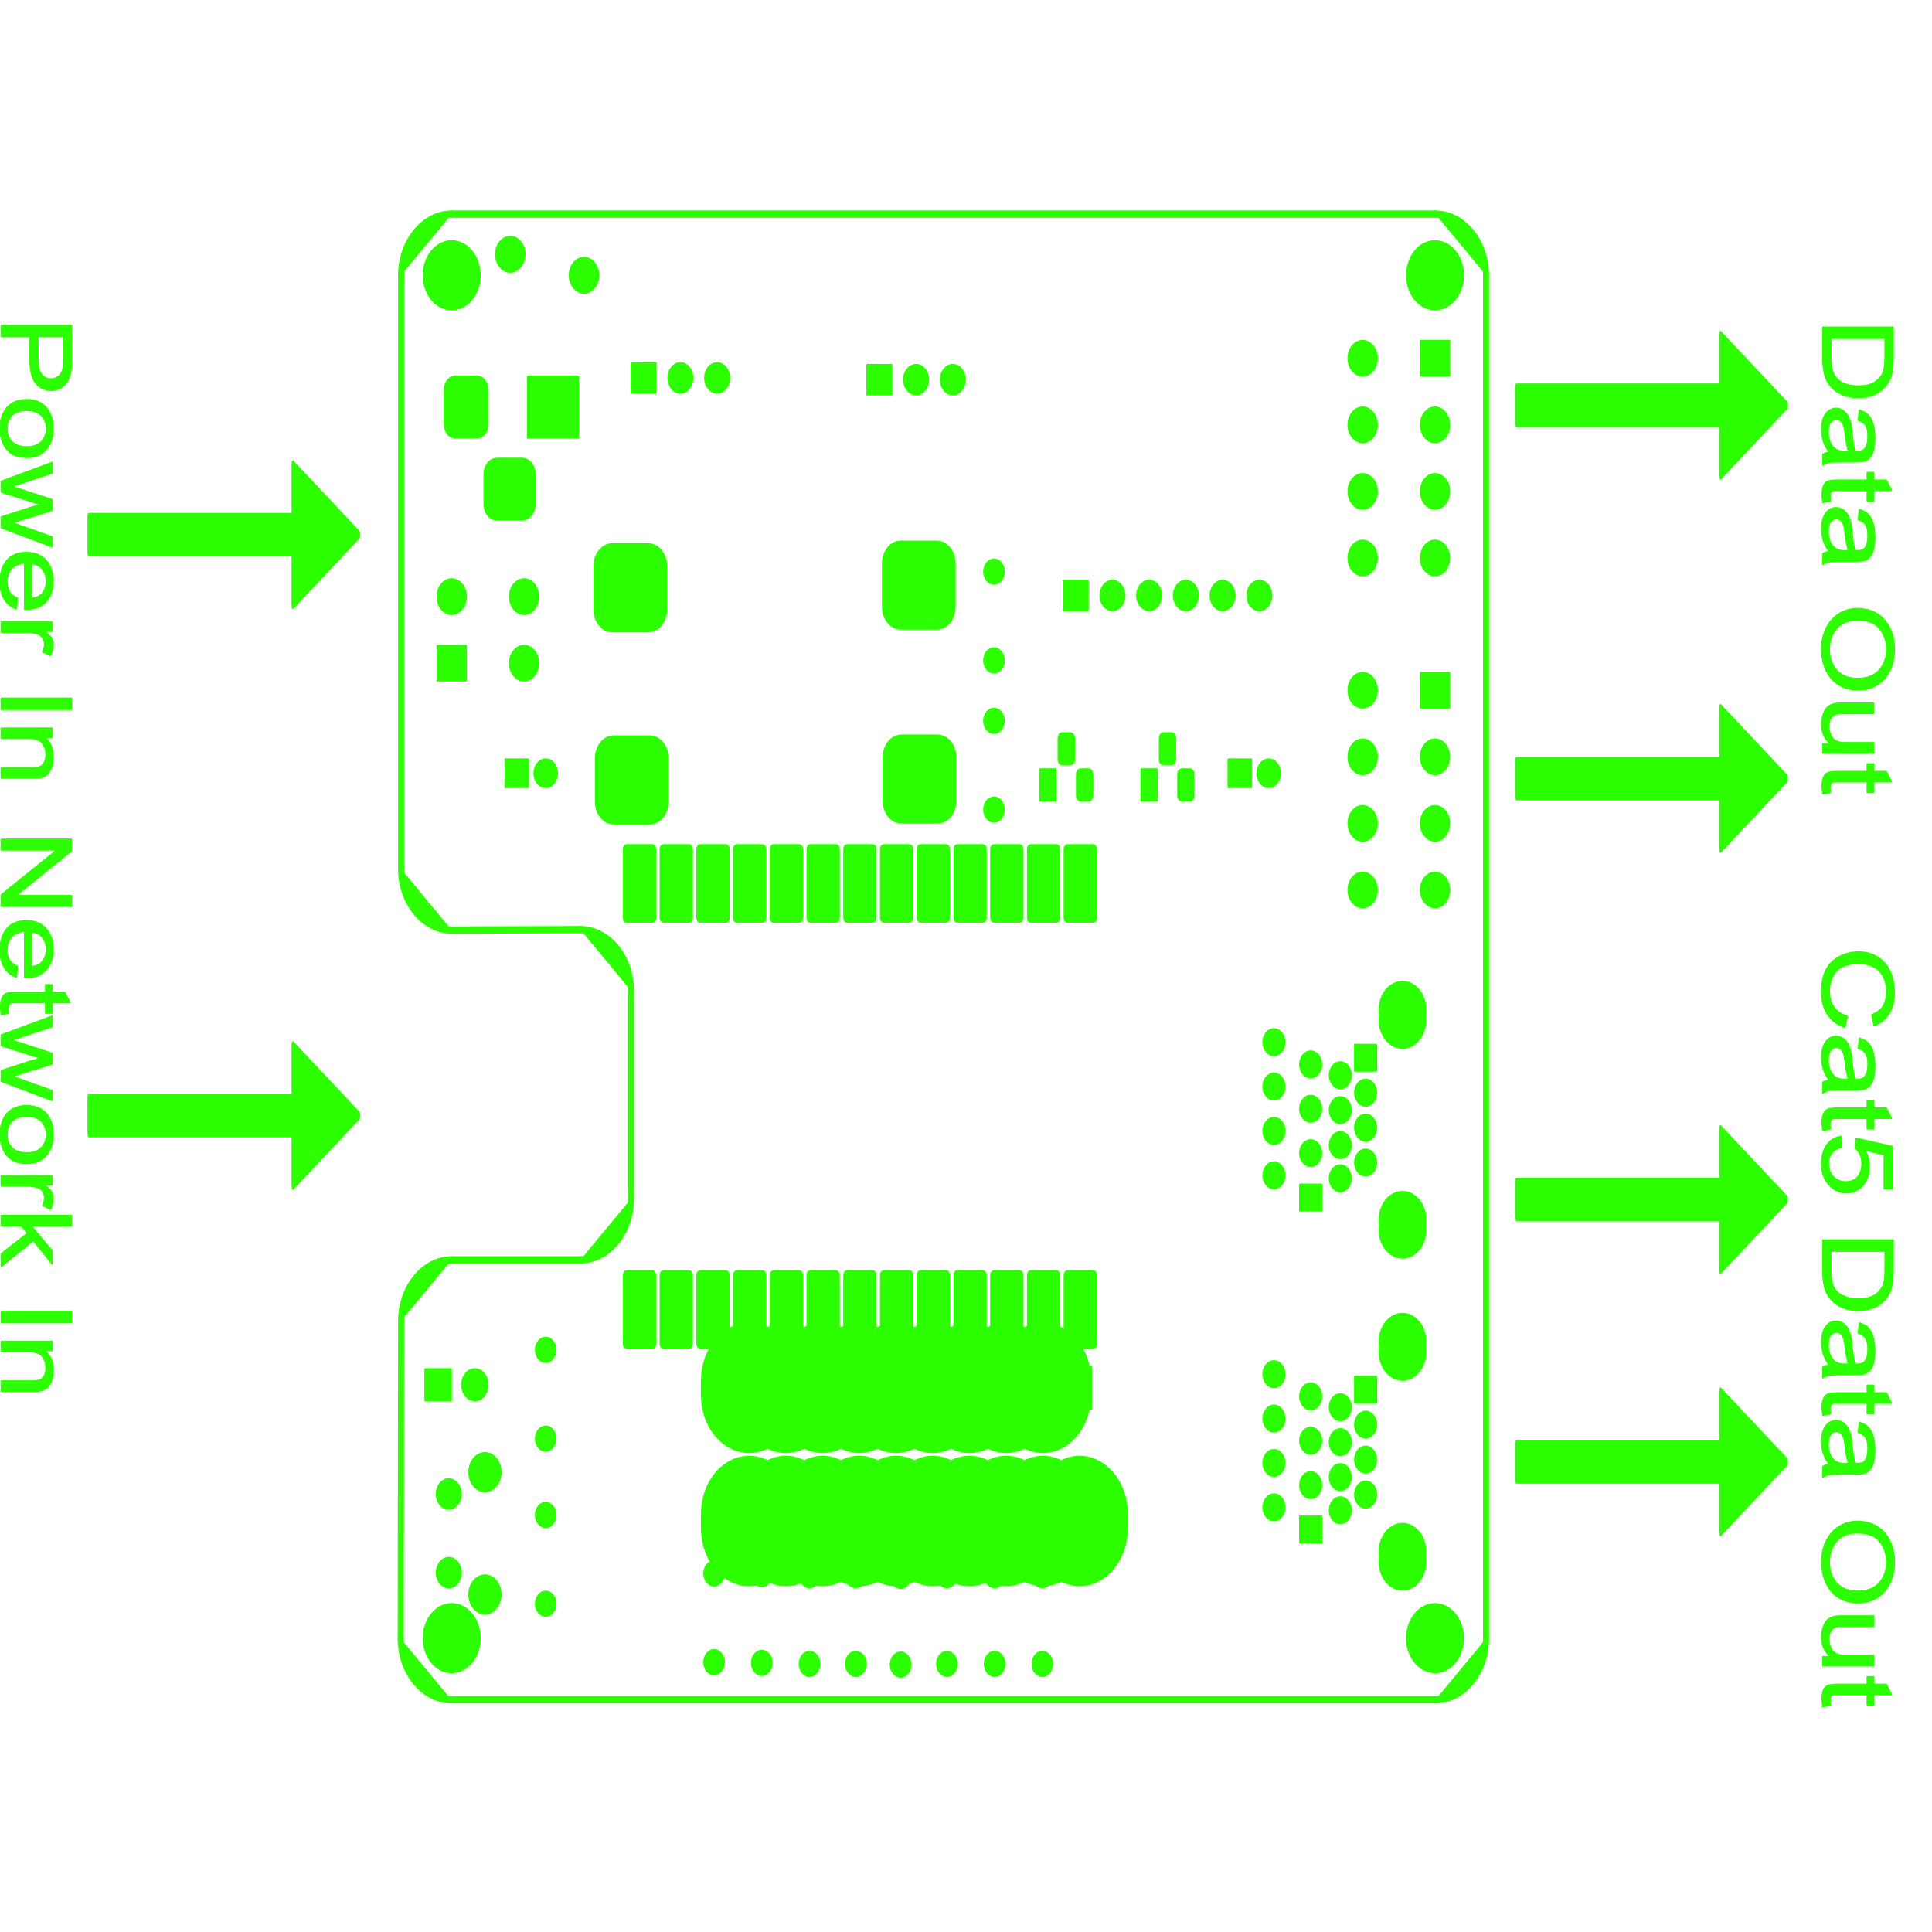 <?xml version="1.0" encoding="UTF-8" standalone="no"?>
<!DOCTYPE svg PUBLIC "-//W3C//DTD SVG 1.1//EN" "http://www.w3.org/Graphics/SVG/1.1/DTD/svg11.dtd">
<svg width="1182px" height="1182px" version="1.1" xmlns="http://www.w3.org/2000/svg" xmlns:xlink="http://www.w3.org/1999/xlink" xml:space="preserve" xmlns:serif="http://www.serif.com/" style="fill-rule:evenodd;clip-rule:evenodd;stroke-linejoin:round;stroke-miterlimit:2;">
    <g transform="matrix(0.749,1.92729e-17,3.65895e-18,0.905,109.729,27.865)">
        <g>
            <g transform="matrix(4.167,0,0,4.167,-409.482,-476.64)">
                <rect x="233.079" y="166.181" width="4.819" height="4.819" style="fill:rgb(44,255,0);stroke:rgb(44,255,0);stroke-width:0.29px;"/>
            </g>
            <g transform="matrix(4.167,0,0,4.167,-409.482,-476.64)">
                <circle cx="242.688" cy="168.591" r="2.409" style="fill:rgb(44,255,0);stroke:rgb(44,255,0);stroke-width:0.29px;"/>
            </g>
            <g transform="matrix(4.167,0,0,4.167,-409.482,-476.64)">
                <circle cx="249.888" cy="168.591" r="2.409" style="fill:rgb(44,255,0);stroke:rgb(44,255,0);stroke-width:0.29px;"/>
            </g>
            <g transform="matrix(4.167,0,0,4.167,-409.482,-476.64)">
                <circle cx="170.079" cy="325.984" r="1.984" style="fill:rgb(44,255,0);stroke:rgb(44,255,0);stroke-width:0.29px;"/>
            </g>
            <g transform="matrix(4.167,0,0,4.167,-409.482,-476.64)">
                <circle cx="170.079" cy="340.384" r="1.984" style="fill:rgb(44,255,0);stroke:rgb(44,255,0);stroke-width:0.29px;"/>
            </g>
            <g transform="matrix(4.167,0,0,4.167,-409.482,-476.64)">
                <rect x="341.575" y="216.142" width="5.669" height="5.669" style="fill:rgb(44,255,0);stroke:rgb(44,255,0);stroke-width:0.29px;"/>
            </g>
            <g transform="matrix(4.167,0,0,4.167,-409.482,-476.64)">
                <circle cx="330.225" cy="218.976" r="2.835" style="fill:rgb(44,255,0);stroke:rgb(44,255,0);stroke-width:0.29px;"/>
            </g>
            <g transform="matrix(4.167,0,0,4.167,-409.482,-476.64)">
                <circle cx="344.409" cy="229.776" r="2.835" style="fill:rgb(44,255,0);stroke:rgb(44,255,0);stroke-width:0.29px;"/>
            </g>
            <g transform="matrix(4.167,0,0,4.167,-409.482,-476.64)">
                <circle cx="330.225" cy="229.776" r="2.835" style="fill:rgb(44,255,0);stroke:rgb(44,255,0);stroke-width:0.29px;"/>
            </g>
            <g transform="matrix(4.167,0,0,4.167,-409.482,-476.64)">
                <circle cx="344.409" cy="240.576" r="2.835" style="fill:rgb(44,255,0);stroke:rgb(44,255,0);stroke-width:0.29px;"/>
            </g>
            <g transform="matrix(4.167,0,0,4.167,-409.482,-476.64)">
                <circle cx="330.225" cy="240.576" r="2.835" style="fill:rgb(44,255,0);stroke:rgb(44,255,0);stroke-width:0.29px;"/>
            </g>
            <g transform="matrix(4.167,0,0,4.167,-409.482,-476.64)">
                <circle cx="344.409" cy="251.376" r="2.835" style="fill:rgb(44,255,0);stroke:rgb(44,255,0);stroke-width:0.29px;"/>
            </g>
            <g transform="matrix(4.167,0,0,4.167,-409.482,-476.64)">
                <circle cx="330.225" cy="251.376" r="2.835" style="fill:rgb(44,255,0);stroke:rgb(44,255,0);stroke-width:0.29px;"/>
            </g>
            <g transform="matrix(4.167,0,0,4.167,-409.482,-476.64)">
                <circle cx="158.173" cy="365.669" r="3.118" style="fill:rgb(44,255,0);stroke:rgb(44,255,0);stroke-width:0.29px;"/>
            </g>
            <g transform="matrix(4.167,0,0,4.167,-409.482,-476.64)">
                <circle cx="158.173" cy="345.827" r="3.118" style="fill:rgb(44,255,0);stroke:rgb(44,255,0);stroke-width:0.29px;"/>
            </g>
            <g transform="matrix(4.167,0,0,4.167,-409.482,-476.64)">
                <circle cx="151.087" cy="362.126" r="2.409" style="fill:rgb(44,255,0);stroke:rgb(44,255,0);stroke-width:0.29px;"/>
            </g>
            <g transform="matrix(4.167,0,0,4.167,-409.482,-476.64)">
                <circle cx="151.087" cy="349.37" r="2.409" style="fill:rgb(44,255,0);stroke:rgb(44,255,0);stroke-width:0.29px;"/>
            </g>
            <g transform="matrix(4.167,0,0,4.167,-409.482,-476.64)">
                <circle cx="248.726" cy="362.537" r="1.984" style="fill:rgb(44,255,0);stroke:rgb(44,255,0);stroke-width:0.29px;"/>
            </g>
            <g transform="matrix(4.167,0,0,4.167,-409.482,-476.64)">
                <circle cx="248.726" cy="376.937" r="1.984" style="fill:rgb(44,255,0);stroke:rgb(44,255,0);stroke-width:0.29px;"/>
            </g>
            <g transform="matrix(4.167,0,0,4.167,-409.482,-476.64)">
                <rect x="271.559" y="201.189" width="4.819" height="4.819" style="fill:rgb(44,255,0);stroke:rgb(44,255,0);stroke-width:0.29px;"/>
            </g>
            <g transform="matrix(4.167,0,0,4.167,-409.482,-476.64)">
                <circle cx="281.169" cy="203.598" r="2.409" style="fill:rgb(44,255,0);stroke:rgb(44,255,0);stroke-width:0.29px;"/>
            </g>
            <g transform="matrix(4.167,0,0,4.167,-409.482,-476.64)">
                <circle cx="288.369" cy="203.598" r="2.409" style="fill:rgb(44,255,0);stroke:rgb(44,255,0);stroke-width:0.29px;"/>
            </g>
            <g transform="matrix(4.167,0,0,4.167,-409.482,-476.64)">
                <circle cx="295.569" cy="203.598" r="2.409" style="fill:rgb(44,255,0);stroke:rgb(44,255,0);stroke-width:0.29px;"/>
            </g>
            <g transform="matrix(4.167,0,0,4.167,-409.482,-476.64)">
                <circle cx="302.769" cy="203.598" r="2.409" style="fill:rgb(44,255,0);stroke:rgb(44,255,0);stroke-width:0.29px;"/>
            </g>
            <g transform="matrix(4.167,0,0,4.167,-409.482,-476.64)">
                <circle cx="309.969" cy="203.598" r="2.409" style="fill:rgb(44,255,0);stroke:rgb(44,255,0);stroke-width:0.29px;"/>
            </g>
            <g transform="matrix(4.167,0,0,4.167,-409.482,-476.64)">
                <rect x="148.819" y="211.748" width="5.669" height="5.669" style="fill:rgb(44,255,0);stroke:rgb(44,255,0);stroke-width:0.29px;"/>
            </g>
            <g transform="matrix(4.167,0,0,4.167,-409.482,-476.64)">
                <circle cx="165.838" cy="214.583" r="2.835" style="fill:rgb(44,255,0);stroke:rgb(44,255,0);stroke-width:0.29px;"/>
            </g>
            <g transform="matrix(4.167,0,0,4.167,-409.482,-476.64)">
                <circle cx="151.654" cy="203.783" r="2.835" style="fill:rgb(44,255,0);stroke:rgb(44,255,0);stroke-width:0.29px;"/>
            </g>
            <g transform="matrix(4.167,0,0,4.167,-409.482,-476.64)">
                <circle cx="165.838" cy="203.783" r="2.835" style="fill:rgb(44,255,0);stroke:rgb(44,255,0);stroke-width:0.29px;"/>
            </g>
            <g transform="matrix(4.167,0,0,4.167,-409.482,-476.64)">
                <rect x="303.874" y="230.173" width="4.535" height="4.535" style="fill:rgb(44,255,0);stroke:rgb(44,255,0);stroke-width:0.29px;"/>
            </g>
            <g transform="matrix(4.167,0,0,4.167,-409.482,-476.64)">
                <circle cx="311.811" cy="232.441" r="2.268" style="fill:rgb(44,255,0);stroke:rgb(44,255,0);stroke-width:0.29px;"/>
            </g>
            <g transform="matrix(4.167,0,0,4.167,-409.482,-476.64)">
                <circle cx="257.953" cy="238.337" r="1.984" style="fill:rgb(44,255,0);stroke:rgb(44,255,0);stroke-width:0.29px;"/>
            </g>
            <g transform="matrix(4.167,0,0,4.167,-409.482,-476.64)">
                <circle cx="257.953" cy="223.937" r="1.984" style="fill:rgb(44,255,0);stroke:rgb(44,255,0);stroke-width:0.29px;"/>
            </g>
            <g transform="matrix(4.167,0,0,4.167,-409.482,-476.64)">
                <rect x="238.662" y="195.296" width="4.819" height="4.819" style="fill:rgb(44,255,0);stroke:rgb(44,255,0);stroke-width:0.29px;"/>
            </g>
            <g transform="matrix(4.167,0,0,4.167,-409.482,-476.64)">
                <circle cx="241.072" cy="205.338" r="2.409" style="fill:rgb(44,255,0);stroke:rgb(44,255,0);stroke-width:0.29px;"/>
            </g>
            <g transform="matrix(4.167,0,0,4.167,-409.482,-476.64)">
                <path d="M236.126,198.376L236.17,197.822L236.325,197.206L236.587,196.628L236.949,196.106L237.398,195.656L237.921,195.295L238.499,195.032L239.115,194.877L239.669,194.833L246.756,194.833L247.31,194.877L247.926,195.032L248.505,195.295L249.027,195.656L249.476,196.106L249.838,196.628L250.101,197.206L250.256,197.822L250.299,198.376L250.299,205.463L250.256,206.017L250.101,206.633L249.838,207.212L249.476,207.734L249.027,208.183L248.505,208.545L247.926,208.808L247.31,208.963L246.756,209.006L239.669,209.006L239.115,208.963L238.499,208.808L237.921,208.545L237.398,208.183L236.949,207.734L236.587,207.212L236.325,206.633L236.17,206.017L236.126,205.463L236.126,198.376Z" style="fill:rgb(44,255,0);stroke:rgb(44,255,0);stroke-width:0.29px;"/>
            </g>
            <g transform="matrix(4.167,0,0,4.167,-409.482,-476.64)">
                <circle cx="241.216" cy="236.802" r="2.409" style="fill:rgb(44,255,0);stroke:rgb(44,255,0);stroke-width:0.29px;"/>
            </g>
            <g transform="matrix(4.167,0,0,4.167,-409.482,-476.64)">
                <rect x="238.878" y="226.976" width="4.819" height="4.819" style="fill:rgb(44,255,0);stroke:rgb(44,255,0);stroke-width:0.29px;"/>
            </g>
            <g transform="matrix(4.167,0,0,4.167,-409.482,-476.64)">
                <path d="M236.268,229.841L236.311,229.287L236.466,228.671L236.729,228.092L237.091,227.57L237.54,227.121L238.062,226.759L238.641,226.496L239.257,226.341L239.811,226.298L246.898,226.298L247.452,226.341L248.068,226.496L248.646,226.759L249.168,227.121L249.618,227.57L249.979,228.092L250.242,228.671L250.397,229.287L250.441,229.841L250.441,236.928L250.397,237.482L250.242,238.098L249.979,238.676L249.618,239.198L249.168,239.648L248.646,240.009L248.068,240.272L247.452,240.427L246.898,240.471L239.811,240.471L239.257,240.427L238.641,240.272L238.062,240.009L237.54,239.648L237.091,239.198L236.729,238.676L236.466,238.098L236.311,237.482L236.268,236.928L236.268,229.841Z" style="fill:rgb(44,255,0);stroke:rgb(44,255,0);stroke-width:0.29px;"/>
            </g>
            <g transform="matrix(4.167,0,0,4.167,-409.482,-476.64)">
                <path d="M179.858,229.983L179.902,229.429L180.057,228.813L180.32,228.234L180.681,227.712L181.131,227.263L181.653,226.901L182.231,226.638L182.847,226.483L183.402,226.439L190.488,226.439L191.042,226.483L191.658,226.638L192.237,226.901L192.759,227.263L193.208,227.712L193.57,228.234L193.833,228.813L193.988,229.429L194.031,229.983L194.031,237.069L193.988,237.624L193.833,238.239L193.57,238.818L193.208,239.34L192.759,239.789L192.237,240.151L191.658,240.414L191.042,240.569L190.488,240.613L183.402,240.613L182.847,240.569L182.231,240.414L181.653,240.151L181.131,239.789L180.681,239.34L180.32,238.818L180.057,238.239L179.902,237.624L179.858,237.069L179.858,229.983Z" style="fill:rgb(44,255,0);stroke:rgb(44,255,0);stroke-width:0.29px;"/>
            </g>
            <g transform="matrix(4.167,0,0,4.167,-409.482,-476.64)">
                <rect x="187.254" y="227.336" width="4.819" height="4.819" style="fill:rgb(44,255,0);stroke:rgb(44,255,0);stroke-width:0.29px;"/>
            </g>
            <g transform="matrix(4.167,0,0,4.167,-409.482,-476.64)">
                <circle cx="189.78" cy="237.495" r="2.409" style="fill:rgb(44,255,0);stroke:rgb(44,255,0);stroke-width:0.29px;"/>
            </g>
            <g transform="matrix(4.167,0,0,4.167,-409.482,-476.64)">
                <path d="M179.575,198.802L179.618,198.247L179.774,197.631L180.036,197.053L180.398,196.531L180.847,196.082L181.369,195.72L181.948,195.457L182.564,195.302L183.118,195.258L190.205,195.258L190.759,195.302L191.375,195.457L191.953,195.72L192.476,196.082L192.925,196.531L193.287,197.053L193.549,197.631L193.704,198.247L193.748,198.802L193.748,205.888L193.704,206.442L193.549,207.058L193.287,207.637L192.925,208.159L192.476,208.608L191.953,208.97L191.375,209.233L190.759,209.388L190.205,209.432L183.118,209.432L182.564,209.388L181.948,209.233L181.369,208.97L180.847,208.608L180.398,208.159L180.036,207.637L179.774,207.058L179.618,206.442L179.575,205.888L179.575,198.802Z" style="fill:rgb(44,255,0);stroke:rgb(44,255,0);stroke-width:0.29px;"/>
            </g>
            <g transform="matrix(4.167,0,0,4.167,-409.482,-476.64)">
                <circle cx="189.088" cy="206.058" r="2.409" style="fill:rgb(44,255,0);stroke:rgb(44,255,0);stroke-width:0.29px;"/>
            </g>
            <g transform="matrix(4.167,0,0,4.167,-409.482,-476.64)">
                <rect x="186.822" y="195.8" width="4.819" height="4.819" style="fill:rgb(44,255,0);stroke:rgb(44,255,0);stroke-width:0.29px;"/>
            </g>
            <g transform="matrix(4.167,0,0,4.167,-409.482,-476.64)">
                <circle cx="221.797" cy="362.537" r="1.984" style="fill:rgb(44,255,0);stroke:rgb(44,255,0);stroke-width:0.29px;"/>
            </g>
            <g transform="matrix(4.167,0,0,4.167,-409.482,-476.64)">
                <circle cx="221.797" cy="376.937" r="1.984" style="fill:rgb(44,255,0);stroke:rgb(44,255,0);stroke-width:0.29px;"/>
            </g>
            <g transform="matrix(4.167,0,0,4.167,-409.482,-476.64)">
                <circle cx="170.079" cy="367.172" r="1.984" style="fill:rgb(44,255,0);stroke:rgb(44,255,0);stroke-width:0.29px;"/>
            </g>
            <g transform="matrix(4.167,0,0,4.167,-409.482,-476.64)">
                <circle cx="170.079" cy="352.772" r="1.984" style="fill:rgb(44,255,0);stroke:rgb(44,255,0);stroke-width:0.29px;"/>
            </g>
            <g transform="matrix(4.167,0,0,4.167,-409.482,-476.64)">
                <rect x="341.575" y="162.283" width="5.669" height="5.669" style="fill:rgb(44,255,0);stroke:rgb(44,255,0);stroke-width:0.29px;"/>
            </g>
            <g transform="matrix(4.167,0,0,4.167,-409.482,-476.64)">
                <circle cx="330.225" cy="165.118" r="2.835" style="fill:rgb(44,255,0);stroke:rgb(44,255,0);stroke-width:0.29px;"/>
            </g>
            <g transform="matrix(4.167,0,0,4.167,-409.482,-476.64)">
                <circle cx="344.409" cy="175.918" r="2.835" style="fill:rgb(44,255,0);stroke:rgb(44,255,0);stroke-width:0.29px;"/>
            </g>
            <g transform="matrix(4.167,0,0,4.167,-409.482,-476.64)">
                <circle cx="330.225" cy="175.918" r="2.835" style="fill:rgb(44,255,0);stroke:rgb(44,255,0);stroke-width:0.29px;"/>
            </g>
            <g transform="matrix(4.167,0,0,4.167,-409.482,-476.64)">
                <circle cx="344.409" cy="186.718" r="2.835" style="fill:rgb(44,255,0);stroke:rgb(44,255,0);stroke-width:0.29px;"/>
            </g>
            <g transform="matrix(4.167,0,0,4.167,-409.482,-476.64)">
                <circle cx="330.225" cy="186.718" r="2.835" style="fill:rgb(44,255,0);stroke:rgb(44,255,0);stroke-width:0.29px;"/>
            </g>
            <g transform="matrix(4.167,0,0,4.167,-409.482,-476.64)">
                <circle cx="344.409" cy="197.518" r="2.835" style="fill:rgb(44,255,0);stroke:rgb(44,255,0);stroke-width:0.29px;"/>
            </g>
            <g transform="matrix(4.167,0,0,4.167,-409.482,-476.64)">
                <circle cx="330.225" cy="197.518" r="2.835" style="fill:rgb(44,255,0);stroke:rgb(44,255,0);stroke-width:0.29px;"/>
            </g>
            <g transform="matrix(4.167,0,0,4.167,-409.482,-476.64)">
                <rect x="286.809" y="231.789" width="3.118" height="5.102" style="fill:rgb(44,255,0);stroke:rgb(44,255,0);stroke-width:0.29px;"/>
            </g>
            <g transform="matrix(4.167,0,0,4.167,-409.482,-476.64)">
                <path d="M290.409,226.701L290.469,226.403L290.638,226.149L290.891,225.981L291.189,225.921L292.748,225.921L293.046,225.981L293.299,226.149L293.468,226.403L293.528,226.701L293.528,230.244L293.468,230.542L293.299,230.795L293.046,230.964L292.748,231.024L291.189,231.024L290.891,230.964L290.638,230.795L290.469,230.542L290.409,230.244L290.409,226.701Z" style="fill:rgb(44,255,0);stroke:rgb(44,255,0);stroke-width:0.29px;"/>
            </g>
            <g transform="matrix(4.167,0,0,4.167,-409.482,-476.64)">
                <path d="M294.009,232.569L294.069,232.27L294.238,232.017L294.491,231.848L294.789,231.789L296.348,231.789L296.646,231.848L296.899,232.017L297.068,232.27L297.128,232.569L297.128,236.112L297.068,236.41L296.899,236.663L296.646,236.832L296.348,236.891L294.789,236.891L294.491,236.832L294.238,236.663L294.069,236.41L294.009,236.112L294.009,232.569Z" style="fill:rgb(44,255,0);stroke:rgb(44,255,0);stroke-width:0.29px;"/>
            </g>
            <g transform="matrix(4.167,0,0,4.167,-409.482,-476.64)">
                <rect x="266.967" y="231.789" width="3.118" height="5.102" style="fill:rgb(44,255,0);stroke:rgb(44,255,0);stroke-width:0.29px;"/>
            </g>
            <g transform="matrix(4.167,0,0,4.167,-409.482,-476.64)">
                <path d="M270.567,226.701L270.626,226.403L270.795,226.149L271.048,225.981L271.346,225.921L272.906,225.921L273.204,225.981L273.457,226.149L273.626,226.403L273.685,226.701L273.685,230.244L273.626,230.542L273.457,230.795L273.204,230.964L272.906,231.024L271.346,231.024L271.048,230.964L270.795,230.795L270.626,230.542L270.567,230.244L270.567,226.701Z" style="fill:rgb(44,255,0);stroke:rgb(44,255,0);stroke-width:0.29px;"/>
            </g>
            <g transform="matrix(4.167,0,0,4.167,-409.482,-476.64)">
                <path d="M274.167,232.569L274.226,232.27L274.395,232.017L274.648,231.848L274.946,231.789L276.506,231.789L276.804,231.848L277.057,232.017L277.226,232.27L277.285,232.569L277.285,236.112L277.226,236.41L277.057,236.663L276.804,236.832L276.506,236.891L274.946,236.891L274.648,236.832L274.395,236.663L274.226,236.41L274.167,236.112L274.167,232.569Z" style="fill:rgb(44,255,0);stroke:rgb(44,255,0);stroke-width:0.29px;"/>
            </g>
            <g transform="matrix(4.167,0,0,4.167,-409.482,-476.64)">
                <circle cx="163.134" cy="148.252" r="2.849" style="fill:rgb(44,255,0);stroke:rgb(44,255,0);stroke-width:0.29px;"/>
            </g>
            <g transform="matrix(4.167,0,0,4.167,-409.482,-476.64)">
                <circle cx="177.591" cy="151.654" r="2.849" style="fill:rgb(44,255,0);stroke:rgb(44,255,0);stroke-width:0.29px;"/>
            </g>
            <g transform="matrix(4.167,0,0,4.167,-409.482,-476.64)">
                <circle cx="203.088" cy="362.254" r="1.984" style="fill:rgb(44,255,0);stroke:rgb(44,255,0);stroke-width:0.29px;"/>
            </g>
            <g transform="matrix(4.167,0,0,4.167,-409.482,-476.64)">
                <circle cx="203.088" cy="376.654" r="1.984" style="fill:rgb(44,255,0);stroke:rgb(44,255,0);stroke-width:0.29px;"/>
            </g>
            <g transform="matrix(4.167,0,0,4.167,-409.482,-476.64)">
                <circle cx="257.953" cy="214.129" r="1.984" style="fill:rgb(44,255,0);stroke:rgb(44,255,0);stroke-width:0.29px;"/>
            </g>
            <g transform="matrix(4.167,0,0,4.167,-409.482,-476.64)">
                <circle cx="257.953" cy="199.729" r="1.984" style="fill:rgb(44,255,0);stroke:rgb(44,255,0);stroke-width:0.29px;"/>
            </g>
            <g transform="matrix(4.167,0,0,4.167,-409.482,-476.64)">
                <circle cx="258.08" cy="362.537" r="1.984" style="fill:rgb(44,255,0);stroke:rgb(44,255,0);stroke-width:0.29px;"/>
            </g>
            <g transform="matrix(4.167,0,0,4.167,-409.482,-476.64)">
                <circle cx="258.08" cy="376.937" r="1.984" style="fill:rgb(44,255,0);stroke:rgb(44,255,0);stroke-width:0.29px;"/>
            </g>
            <g transform="matrix(4.167,0,0,4.167,-409.482,-476.64)">
                <rect x="186.874" y="165.898" width="4.819" height="4.819" style="fill:rgb(44,255,0);stroke:rgb(44,255,0);stroke-width:0.29px;"/>
            </g>
            <g transform="matrix(4.167,0,0,4.167,-409.482,-476.64)">
                <circle cx="196.483" cy="168.307" r="2.409" style="fill:rgb(44,255,0);stroke:rgb(44,255,0);stroke-width:0.29px;"/>
            </g>
            <g transform="matrix(4.167,0,0,4.167,-409.482,-476.64)">
                <circle cx="203.683" cy="168.307" r="2.409" style="fill:rgb(44,255,0);stroke:rgb(44,255,0);stroke-width:0.29px;"/>
            </g>
            <g transform="matrix(4.167,0,0,4.167,-409.482,-476.64)">
                <circle cx="212.443" cy="362.367" r="1.984" style="fill:rgb(44,255,0);stroke:rgb(44,255,0);stroke-width:0.29px;"/>
            </g>
            <g transform="matrix(4.167,0,0,4.167,-409.482,-476.64)">
                <circle cx="212.443" cy="376.767" r="1.984" style="fill:rgb(44,255,0);stroke:rgb(44,255,0);stroke-width:0.29px;"/>
            </g>
            <g transform="matrix(4.167,0,0,4.167,-409.482,-476.64)">
                <rect x="146.438" y="329.102" width="5.102" height="5.102" style="fill:rgb(44,255,0);stroke:rgb(44,255,0);stroke-width:0.29px;"/>
            </g>
            <g transform="matrix(4.167,0,0,4.167,-409.482,-476.64)">
                <circle cx="156.189" cy="331.654" r="2.551" style="fill:rgb(44,255,0);stroke:rgb(44,255,0);stroke-width:0.29px;"/>
            </g>
            <g transform="matrix(4.167,0,0,4.167,-409.482,-476.64)">
                <rect x="162.142" y="230.173" width="4.535" height="4.535" style="fill:rgb(44,255,0);stroke:rgb(44,255,0);stroke-width:0.29px;"/>
            </g>
            <g transform="matrix(4.167,0,0,4.167,-409.482,-476.64)">
                <circle cx="170.079" cy="232.441" r="2.268" style="fill:rgb(44,255,0);stroke:rgb(44,255,0);stroke-width:0.29px;"/>
            </g>
            <g transform="matrix(4.167,0,0,4.167,-409.482,-476.64)">
                <rect x="166.535" y="168.073" width="9.921" height="9.921" style="fill:rgb(44,255,0);stroke:rgb(44,255,0);stroke-width:0.29px;"/>
            </g>
            <g transform="matrix(4.167,0,0,4.167,-409.482,-476.64)">
                <path d="M150.236,170.199L150.28,169.769L150.435,169.301L150.695,168.881L151.044,168.532L151.464,168.273L151.932,168.117L152.362,168.073L156.614,168.073L157.044,168.117L157.513,168.273L157.933,168.532L158.282,168.881L158.541,169.301L158.696,169.769L158.74,170.199L158.74,175.869L158.696,176.299L158.541,176.767L158.282,177.187L157.933,177.536L157.513,177.795L157.044,177.951L156.614,177.994L152.362,177.994L151.932,177.951L151.464,177.795L151.044,177.536L150.695,177.187L150.435,176.767L150.28,176.299L150.236,175.869L150.236,170.199Z" style="fill:rgb(44,255,0);stroke:rgb(44,255,0);stroke-width:0.29px;"/>
            </g>
            <g transform="matrix(4.167,0,0,4.167,-409.482,-476.64)">
                <path d="M158.031,183.876L158.054,183.542L158.184,183.021L158.422,182.541L158.758,182.123L159.176,181.786L159.657,181.548L160.177,181.419L160.512,181.396L165.472,181.396L165.807,181.419L166.328,181.548L166.808,181.786L167.226,182.123L167.562,182.541L167.801,183.021L167.93,183.542L167.953,183.876L167.953,188.837L167.93,189.172L167.801,189.692L167.562,190.173L167.226,190.591L166.808,190.927L166.328,191.165L165.807,191.295L165.472,191.317L160.512,191.317L160.177,191.295L159.657,191.165L159.176,190.927L158.758,190.591L158.422,190.173L158.184,189.692L158.054,189.172L158.031,188.837L158.031,183.876Z" style="fill:rgb(44,255,0);stroke:rgb(44,255,0);stroke-width:0.29px;"/>
            </g>
            <g transform="matrix(4.167,0,0,4.167,-409.482,-476.64)">
                <circle cx="338.031" cy="306.517" r="4.535" style="fill:rgb(44,255,0);stroke:rgb(44,255,0);stroke-width:0.29px;"/>
            </g>
            <g transform="matrix(4.167,0,0,4.167,-409.482,-476.64)">
                <circle cx="338.031" cy="304.873" r="4.535" style="fill:rgb(44,255,0);stroke:rgb(44,255,0);stroke-width:0.29px;"/>
            </g>
            <g transform="matrix(4.167,0,0,4.167,-409.482,-476.64)">
                <circle cx="338.031" cy="272.473" r="4.535" style="fill:rgb(44,255,0);stroke:rgb(44,255,0);stroke-width:0.29px;"/>
            </g>
            <g transform="matrix(4.167,0,0,4.167,-409.482,-476.64)">
                <circle cx="338.031" cy="270.801" r="4.535" style="fill:rgb(44,255,0);stroke:rgb(44,255,0);stroke-width:0.29px;"/>
            </g>
            <g transform="matrix(4.167,0,0,4.167,-409.482,-476.64)">
                <rect x="317.906" y="299.147" width="4.252" height="4.252" style="fill:rgb(44,255,0);stroke:rgb(44,255,0);stroke-width:0.29px;"/>
            </g>
            <g transform="matrix(4.167,0,0,4.167,-409.482,-476.64)">
                <rect x="328.677" y="276.47" width="4.252" height="4.252" style="fill:rgb(44,255,0);stroke:rgb(44,255,0);stroke-width:0.29px;"/>
            </g>
            <g transform="matrix(4.167,0,0,4.167,-409.482,-476.64)">
                <circle cx="312.831" cy="297.673" r="2.126" style="fill:rgb(44,255,0);stroke:rgb(44,255,0);stroke-width:0.29px;"/>
            </g>
            <g transform="matrix(4.167,0,0,4.167,-409.482,-476.64)">
                <circle cx="325.843" cy="281.431" r="2.126" style="fill:rgb(44,255,0);stroke:rgb(44,255,0);stroke-width:0.29px;"/>
            </g>
            <g transform="matrix(4.167,0,0,4.167,-409.482,-476.64)">
                <circle cx="320.031" cy="294.073" r="2.126" style="fill:rgb(44,255,0);stroke:rgb(44,255,0);stroke-width:0.29px;"/>
            </g>
            <g transform="matrix(4.167,0,0,4.167,-409.482,-476.64)">
                <circle cx="330.803" cy="284.265" r="2.126" style="fill:rgb(44,255,0);stroke:rgb(44,255,0);stroke-width:0.29px;"/>
            </g>
            <g transform="matrix(4.167,0,0,4.167,-409.482,-476.64)">
                <circle cx="312.831" cy="290.473" r="2.126" style="fill:rgb(44,255,0);stroke:rgb(44,255,0);stroke-width:0.29px;"/>
            </g>
            <g transform="matrix(4.167,0,0,4.167,-409.482,-476.64)">
                <circle cx="325.843" cy="287.1" r="2.126" style="fill:rgb(44,255,0);stroke:rgb(44,255,0);stroke-width:0.29px;"/>
            </g>
            <g transform="matrix(4.167,0,0,4.167,-409.482,-476.64)">
                <circle cx="330.803" cy="289.935" r="2.126" style="fill:rgb(44,255,0);stroke:rgb(44,255,0);stroke-width:0.29px;"/>
            </g>
            <g transform="matrix(4.167,0,0,4.167,-409.482,-476.64)">
                <circle cx="320.031" cy="286.873" r="2.126" style="fill:rgb(44,255,0);stroke:rgb(44,255,0);stroke-width:0.29px;"/>
            </g>
            <g transform="matrix(4.167,0,0,4.167,-409.482,-476.64)">
                <circle cx="325.843" cy="292.769" r="2.126" style="fill:rgb(44,255,0);stroke:rgb(44,255,0);stroke-width:0.29px;"/>
            </g>
            <g transform="matrix(4.167,0,0,4.167,-409.482,-476.64)">
                <circle cx="312.831" cy="283.273" r="2.126" style="fill:rgb(44,255,0);stroke:rgb(44,255,0);stroke-width:0.29px;"/>
            </g>
            <g transform="matrix(4.167,0,0,4.167,-409.482,-476.64)">
                <circle cx="330.803" cy="295.604" r="2.126" style="fill:rgb(44,255,0);stroke:rgb(44,255,0);stroke-width:0.29px;"/>
            </g>
            <g transform="matrix(4.167,0,0,4.167,-409.482,-476.64)">
                <circle cx="320.031" cy="279.673" r="2.126" style="fill:rgb(44,255,0);stroke:rgb(44,255,0);stroke-width:0.29px;"/>
            </g>
            <g transform="matrix(4.167,0,0,4.167,-409.482,-476.64)">
                <circle cx="325.843" cy="298.155" r="2.126" style="fill:rgb(44,255,0);stroke:rgb(44,255,0);stroke-width:0.29px;"/>
            </g>
            <g transform="matrix(4.167,0,0,4.167,-409.482,-476.64)">
                <circle cx="312.831" cy="276.073" r="2.126" style="fill:rgb(44,255,0);stroke:rgb(44,255,0);stroke-width:0.29px;"/>
            </g>
            <g transform="matrix(4.167,0,0,4.167,-409.482,-476.64)">
                <circle cx="338.031" cy="360.376" r="4.535" style="fill:rgb(44,255,0);stroke:rgb(44,255,0);stroke-width:0.29px;"/>
            </g>
            <g transform="matrix(4.167,0,0,4.167,-409.482,-476.64)">
                <circle cx="338.031" cy="358.731" r="4.535" style="fill:rgb(44,255,0);stroke:rgb(44,255,0);stroke-width:0.29px;"/>
            </g>
            <g transform="matrix(4.167,0,0,4.167,-409.482,-476.64)">
                <circle cx="338.031" cy="326.331" r="4.535" style="fill:rgb(44,255,0);stroke:rgb(44,255,0);stroke-width:0.29px;"/>
            </g>
            <g transform="matrix(4.167,0,0,4.167,-409.482,-476.64)">
                <circle cx="338.031" cy="324.659" r="4.535" style="fill:rgb(44,255,0);stroke:rgb(44,255,0);stroke-width:0.29px;"/>
            </g>
            <g transform="matrix(4.167,0,0,4.167,-409.482,-476.64)">
                <rect x="317.906" y="353.006" width="4.252" height="4.252" style="fill:rgb(44,255,0);stroke:rgb(44,255,0);stroke-width:0.29px;"/>
            </g>
            <g transform="matrix(4.167,0,0,4.167,-409.482,-476.64)">
                <rect x="328.677" y="330.328" width="4.252" height="4.252" style="fill:rgb(44,255,0);stroke:rgb(44,255,0);stroke-width:0.29px;"/>
            </g>
            <g transform="matrix(4.167,0,0,4.167,-409.482,-476.64)">
                <circle cx="312.831" cy="351.531" r="2.126" style="fill:rgb(44,255,0);stroke:rgb(44,255,0);stroke-width:0.29px;"/>
            </g>
            <g transform="matrix(4.167,0,0,4.167,-409.482,-476.64)">
                <circle cx="325.843" cy="335.289" r="2.126" style="fill:rgb(44,255,0);stroke:rgb(44,255,0);stroke-width:0.29px;"/>
            </g>
            <g transform="matrix(4.167,0,0,4.167,-409.482,-476.64)">
                <circle cx="320.031" cy="347.931" r="2.126" style="fill:rgb(44,255,0);stroke:rgb(44,255,0);stroke-width:0.29px;"/>
            </g>
            <g transform="matrix(4.167,0,0,4.167,-409.482,-476.64)">
                <circle cx="330.803" cy="338.124" r="2.126" style="fill:rgb(44,255,0);stroke:rgb(44,255,0);stroke-width:0.29px;"/>
            </g>
            <g transform="matrix(4.167,0,0,4.167,-409.482,-476.64)">
                <circle cx="312.831" cy="344.331" r="2.126" style="fill:rgb(44,255,0);stroke:rgb(44,255,0);stroke-width:0.29px;"/>
            </g>
            <g transform="matrix(4.167,0,0,4.167,-409.482,-476.64)">
                <circle cx="325.843" cy="340.958" r="2.126" style="fill:rgb(44,255,0);stroke:rgb(44,255,0);stroke-width:0.29px;"/>
            </g>
            <g transform="matrix(4.167,0,0,4.167,-409.482,-476.64)">
                <circle cx="330.803" cy="343.793" r="2.126" style="fill:rgb(44,255,0);stroke:rgb(44,255,0);stroke-width:0.29px;"/>
            </g>
            <g transform="matrix(4.167,0,0,4.167,-409.482,-476.64)">
                <circle cx="320.031" cy="340.731" r="2.126" style="fill:rgb(44,255,0);stroke:rgb(44,255,0);stroke-width:0.29px;"/>
            </g>
            <g transform="matrix(4.167,0,0,4.167,-409.482,-476.64)">
                <circle cx="325.843" cy="346.628" r="2.126" style="fill:rgb(44,255,0);stroke:rgb(44,255,0);stroke-width:0.29px;"/>
            </g>
            <g transform="matrix(4.167,0,0,4.167,-409.482,-476.64)">
                <circle cx="312.831" cy="337.131" r="2.126" style="fill:rgb(44,255,0);stroke:rgb(44,255,0);stroke-width:0.29px;"/>
            </g>
            <g transform="matrix(4.167,0,0,4.167,-409.482,-476.64)">
                <circle cx="330.803" cy="349.462" r="2.126" style="fill:rgb(44,255,0);stroke:rgb(44,255,0);stroke-width:0.29px;"/>
            </g>
            <g transform="matrix(4.167,0,0,4.167,-409.482,-476.64)">
                <circle cx="320.031" cy="333.531" r="2.126" style="fill:rgb(44,255,0);stroke:rgb(44,255,0);stroke-width:0.29px;"/>
            </g>
            <g transform="matrix(4.167,0,0,4.167,-409.482,-476.64)">
                <circle cx="325.843" cy="352.013" r="2.126" style="fill:rgb(44,255,0);stroke:rgb(44,255,0);stroke-width:0.29px;"/>
            </g>
            <g transform="matrix(4.167,0,0,4.167,-409.482,-476.64)">
                <circle cx="312.831" cy="329.931" r="2.126" style="fill:rgb(44,255,0);stroke:rgb(44,255,0);stroke-width:0.29px;"/>
            </g>
            <g transform="matrix(4.167,0,0,4.167,-409.482,-476.64)">
                <path d="M271.75,244.709L271.798,244.471L271.933,244.268L272.135,244.133L272.374,244.086L277.363,244.086L277.602,244.133L277.804,244.268L277.939,244.471L277.987,244.709L277.987,255.934L277.939,256.173L277.804,256.376L277.602,256.511L277.363,256.558L272.374,256.558L272.135,256.511L271.933,256.376L271.798,256.173L271.75,255.934L271.75,244.709Z" style="fill:rgb(44,255,0);stroke:rgb(44,255,0);stroke-width:0.29px;"/>
            </g>
            <g transform="matrix(4.167,0,0,4.167,-409.482,-476.64)">
                <circle cx="274.869" cy="252.482" r="2.409" style="fill:rgb(44,255,0);stroke:rgb(44,255,0);stroke-width:0.29px;"/>
            </g>
            <g transform="matrix(4.167,0,0,4.167,-409.482,-476.64)">
                <path d="M264.55,244.709L264.598,244.471L264.733,244.268L264.935,244.133L265.174,244.086L270.163,244.086L270.402,244.133L270.604,244.268L270.739,244.471L270.787,244.709L270.787,255.934L270.739,256.173L270.604,256.376L270.402,256.511L270.163,256.558L265.174,256.558L264.935,256.511L264.733,256.376L264.598,256.173L264.55,255.934L264.55,244.709Z" style="fill:rgb(44,255,0);stroke:rgb(44,255,0);stroke-width:0.29px;"/>
            </g>
            <g transform="matrix(4.167,0,0,4.167,-409.482,-476.64)">
                <circle cx="267.669" cy="252.482" r="2.409" style="fill:rgb(44,255,0);stroke:rgb(44,255,0);stroke-width:0.29px;"/>
            </g>
            <g transform="matrix(4.167,0,0,4.167,-409.482,-476.64)">
                <path d="M257.35,244.709L257.398,244.471L257.533,244.268L257.735,244.133L257.974,244.086L262.963,244.086L263.202,244.133L263.404,244.268L263.539,244.471L263.587,244.709L263.587,255.934L263.539,256.173L263.404,256.376L263.202,256.511L262.963,256.558L257.974,256.558L257.735,256.511L257.533,256.376L257.398,256.173L257.35,255.934L257.35,244.709Z" style="fill:rgb(44,255,0);stroke:rgb(44,255,0);stroke-width:0.29px;"/>
            </g>
            <g transform="matrix(4.167,0,0,4.167,-409.482,-476.64)">
                <circle cx="260.469" cy="252.482" r="2.409" style="fill:rgb(44,255,0);stroke:rgb(44,255,0);stroke-width:0.29px;"/>
            </g>
            <g transform="matrix(4.167,0,0,4.167,-409.482,-476.64)">
                <path d="M250.15,244.709L250.198,244.471L250.333,244.268L250.535,244.133L250.774,244.086L255.763,244.086L256.002,244.133L256.204,244.268L256.339,244.471L256.387,244.709L256.387,255.934L256.339,256.173L256.204,256.376L256.002,256.511L255.763,256.558L250.774,256.558L250.535,256.511L250.333,256.376L250.198,256.173L250.15,255.934L250.15,244.709Z" style="fill:rgb(44,255,0);stroke:rgb(44,255,0);stroke-width:0.29px;"/>
            </g>
            <g transform="matrix(4.167,0,0,4.167,-409.482,-476.64)">
                <circle cx="253.269" cy="252.482" r="2.409" style="fill:rgb(44,255,0);stroke:rgb(44,255,0);stroke-width:0.29px;"/>
            </g>
            <g transform="matrix(4.167,0,0,4.167,-409.482,-476.64)">
                <path d="M242.95,244.709L242.998,244.471L243.133,244.268L243.335,244.133L243.574,244.086L248.563,244.086L248.802,244.133L249.004,244.268L249.139,244.471L249.187,244.709L249.187,255.934L249.139,256.173L249.004,256.376L248.802,256.511L248.563,256.558L243.574,256.558L243.335,256.511L243.133,256.376L242.998,256.173L242.95,255.934L242.95,244.709Z" style="fill:rgb(44,255,0);stroke:rgb(44,255,0);stroke-width:0.29px;"/>
            </g>
            <g transform="matrix(4.167,0,0,4.167,-409.482,-476.64)">
                <circle cx="246.069" cy="252.482" r="2.409" style="fill:rgb(44,255,0);stroke:rgb(44,255,0);stroke-width:0.29px;"/>
            </g>
            <g transform="matrix(4.167,0,0,4.167,-409.482,-476.64)">
                <path d="M235.75,244.709L235.798,244.471L235.933,244.268L236.135,244.133L236.374,244.086L241.363,244.086L241.602,244.133L241.804,244.268L241.939,244.471L241.987,244.709L241.987,255.934L241.939,256.173L241.804,256.376L241.602,256.511L241.363,256.558L236.374,256.558L236.135,256.511L235.933,256.376L235.798,256.173L235.75,255.934L235.75,244.709Z" style="fill:rgb(44,255,0);stroke:rgb(44,255,0);stroke-width:0.29px;"/>
            </g>
            <g transform="matrix(4.167,0,0,4.167,-409.482,-476.64)">
                <circle cx="238.869" cy="252.482" r="2.409" style="fill:rgb(44,255,0);stroke:rgb(44,255,0);stroke-width:0.29px;"/>
            </g>
            <g transform="matrix(4.167,0,0,4.167,-409.482,-476.64)">
                <path d="M228.55,244.709L228.598,244.471L228.733,244.268L228.935,244.133L229.174,244.086L234.163,244.086L234.402,244.133L234.604,244.268L234.739,244.471L234.787,244.709L234.787,255.934L234.739,256.173L234.604,256.376L234.402,256.511L234.163,256.558L229.174,256.558L228.935,256.511L228.733,256.376L228.598,256.173L228.55,255.934L228.55,244.709Z" style="fill:rgb(44,255,0);stroke:rgb(44,255,0);stroke-width:0.29px;"/>
            </g>
            <g transform="matrix(4.167,0,0,4.167,-409.482,-476.64)">
                <circle cx="231.669" cy="252.482" r="2.409" style="fill:rgb(44,255,0);stroke:rgb(44,255,0);stroke-width:0.29px;"/>
            </g>
            <g transform="matrix(4.167,0,0,4.167,-409.482,-476.64)">
                <path d="M221.35,244.709L221.398,244.471L221.533,244.268L221.735,244.133L221.974,244.086L226.963,244.086L227.202,244.133L227.404,244.268L227.539,244.471L227.587,244.709L227.587,255.934L227.539,256.173L227.404,256.376L227.202,256.511L226.963,256.558L221.974,256.558L221.735,256.511L221.533,256.376L221.398,256.173L221.35,255.934L221.35,244.709Z" style="fill:rgb(44,255,0);stroke:rgb(44,255,0);stroke-width:0.29px;"/>
            </g>
            <g transform="matrix(4.167,0,0,4.167,-409.482,-476.64)">
                <circle cx="224.469" cy="252.482" r="2.409" style="fill:rgb(44,255,0);stroke:rgb(44,255,0);stroke-width:0.29px;"/>
            </g>
            <g transform="matrix(4.167,0,0,4.167,-409.482,-476.64)">
                <path d="M214.15,244.709L214.198,244.471L214.333,244.268L214.535,244.133L214.774,244.086L219.763,244.086L220.002,244.133L220.204,244.268L220.339,244.471L220.387,244.709L220.387,255.934L220.339,256.173L220.204,256.376L220.002,256.511L219.763,256.558L214.774,256.558L214.535,256.511L214.333,256.376L214.198,256.173L214.15,255.934L214.15,244.709Z" style="fill:rgb(44,255,0);stroke:rgb(44,255,0);stroke-width:0.29px;"/>
            </g>
            <g transform="matrix(4.167,0,0,4.167,-409.482,-476.64)">
                <circle cx="217.269" cy="252.482" r="2.409" style="fill:rgb(44,255,0);stroke:rgb(44,255,0);stroke-width:0.29px;"/>
            </g>
            <g transform="matrix(4.167,0,0,4.167,-409.482,-476.64)">
                <path d="M206.95,244.709L206.998,244.471L207.133,244.268L207.335,244.133L207.574,244.086L212.563,244.086L212.802,244.133L213.004,244.268L213.139,244.471L213.187,244.709L213.187,255.934L213.139,256.173L213.004,256.376L212.802,256.511L212.563,256.558L207.574,256.558L207.335,256.511L207.133,256.376L206.998,256.173L206.95,255.934L206.95,244.709Z" style="fill:rgb(44,255,0);stroke:rgb(44,255,0);stroke-width:0.29px;"/>
            </g>
            <g transform="matrix(4.167,0,0,4.167,-409.482,-476.64)">
                <circle cx="210.069" cy="252.482" r="2.409" style="fill:rgb(44,255,0);stroke:rgb(44,255,0);stroke-width:0.29px;"/>
            </g>
            <g transform="matrix(4.167,0,0,4.167,-409.482,-476.64)">
                <path d="M199.75,244.709L199.798,244.471L199.933,244.268L200.135,244.133L200.374,244.086L205.363,244.086L205.602,244.133L205.804,244.268L205.939,244.471L205.987,244.709L205.987,255.934L205.939,256.173L205.804,256.376L205.602,256.511L205.363,256.558L200.374,256.558L200.135,256.511L199.933,256.376L199.798,256.173L199.75,255.934L199.75,244.709Z" style="fill:rgb(44,255,0);stroke:rgb(44,255,0);stroke-width:0.29px;"/>
            </g>
            <g transform="matrix(4.167,0,0,4.167,-409.482,-476.64)">
                <circle cx="202.869" cy="252.482" r="2.409" style="fill:rgb(44,255,0);stroke:rgb(44,255,0);stroke-width:0.29px;"/>
            </g>
            <g transform="matrix(4.167,0,0,4.167,-409.482,-476.64)">
                <path d="M192.55,244.709L192.598,244.471L192.733,244.268L192.935,244.133L193.174,244.086L198.163,244.086L198.402,244.133L198.604,244.268L198.739,244.471L198.787,244.709L198.787,255.934L198.739,256.173L198.604,256.376L198.402,256.511L198.163,256.558L193.174,256.558L192.935,256.511L192.733,256.376L192.598,256.173L192.55,255.934L192.55,244.709Z" style="fill:rgb(44,255,0);stroke:rgb(44,255,0);stroke-width:0.29px;"/>
            </g>
            <g transform="matrix(4.167,0,0,4.167,-409.482,-476.64)">
                <circle cx="195.669" cy="252.482" r="2.409" style="fill:rgb(44,255,0);stroke:rgb(44,255,0);stroke-width:0.29px;"/>
            </g>
            <g transform="matrix(4.167,0,0,4.167,-409.482,-476.64)">
                <path d="M185.35,244.709L185.398,244.471L185.533,244.268L185.735,244.133L185.974,244.086L190.963,244.086L191.202,244.133L191.404,244.268L191.539,244.471L191.587,244.709L191.587,255.934L191.539,256.173L191.404,256.376L191.202,256.511L190.963,256.558L185.974,256.558L185.735,256.511L185.533,256.376L185.398,256.173L185.35,255.934L185.35,244.709Z" style="fill:rgb(44,255,0);stroke:rgb(44,255,0);stroke-width:0.29px;"/>
            </g>
            <g transform="matrix(4.167,0,0,4.167,-409.482,-476.64)">
                <circle cx="188.469" cy="252.482" r="2.409" style="fill:rgb(44,255,0);stroke:rgb(44,255,0);stroke-width:0.29px;"/>
            </g>
            <g transform="matrix(4.167,0,0,4.167,-409.482,-476.64)">
                <circle cx="188.469" cy="317.282" r="2.409" style="fill:rgb(44,255,0);stroke:rgb(44,255,0);stroke-width:0.29px;"/>
            </g>
            <g transform="matrix(4.167,0,0,4.167,-409.482,-476.64)">
                <path d="M185.35,313.829L185.398,313.591L185.533,313.388L185.735,313.253L185.974,313.206L190.963,313.206L191.202,313.253L191.404,313.388L191.539,313.591L191.587,313.829L191.587,325.054L191.539,325.293L191.404,325.496L191.202,325.631L190.963,325.678L185.974,325.678L185.735,325.631L185.533,325.496L185.398,325.293L185.35,325.054L185.35,313.829Z" style="fill:rgb(44,255,0);stroke:rgb(44,255,0);stroke-width:0.29px;"/>
            </g>
            <g transform="matrix(4.167,0,0,4.167,-409.482,-476.64)">
                <circle cx="195.669" cy="317.282" r="2.409" style="fill:rgb(44,255,0);stroke:rgb(44,255,0);stroke-width:0.29px;"/>
            </g>
            <g transform="matrix(4.167,0,0,4.167,-409.482,-476.64)">
                <path d="M192.55,313.829L192.598,313.591L192.733,313.388L192.935,313.253L193.174,313.206L198.163,313.206L198.402,313.253L198.604,313.388L198.739,313.591L198.787,313.829L198.787,325.054L198.739,325.293L198.604,325.496L198.402,325.631L198.163,325.678L193.174,325.678L192.935,325.631L192.733,325.496L192.598,325.293L192.55,325.054L192.55,313.829Z" style="fill:rgb(44,255,0);stroke:rgb(44,255,0);stroke-width:0.29px;"/>
            </g>
            <g transform="matrix(4.167,0,0,4.167,-409.482,-476.64)">
                <circle cx="202.869" cy="317.282" r="2.409" style="fill:rgb(44,255,0);stroke:rgb(44,255,0);stroke-width:0.29px;"/>
            </g>
            <g transform="matrix(4.167,0,0,4.167,-409.482,-476.64)">
                <path d="M199.75,313.829L199.798,313.591L199.933,313.388L200.135,313.253L200.374,313.206L205.363,313.206L205.602,313.253L205.804,313.388L205.939,313.591L205.987,313.829L205.987,325.054L205.939,325.293L205.804,325.496L205.602,325.631L205.363,325.678L200.374,325.678L200.135,325.631L199.933,325.496L199.798,325.293L199.75,325.054L199.75,313.829Z" style="fill:rgb(44,255,0);stroke:rgb(44,255,0);stroke-width:0.29px;"/>
            </g>
            <g transform="matrix(4.167,0,0,4.167,-409.482,-476.64)">
                <circle cx="210.069" cy="317.282" r="2.409" style="fill:rgb(44,255,0);stroke:rgb(44,255,0);stroke-width:0.29px;"/>
            </g>
            <g transform="matrix(4.167,0,0,4.167,-409.482,-476.64)">
                <path d="M206.95,313.829L206.998,313.591L207.133,313.388L207.335,313.253L207.574,313.206L212.563,313.206L212.802,313.253L213.004,313.388L213.139,313.591L213.187,313.829L213.187,325.054L213.139,325.293L213.004,325.496L212.802,325.631L212.563,325.678L207.574,325.678L207.335,325.631L207.133,325.496L206.998,325.293L206.95,325.054L206.95,313.829Z" style="fill:rgb(44,255,0);stroke:rgb(44,255,0);stroke-width:0.29px;"/>
            </g>
            <g transform="matrix(4.167,0,0,4.167,-409.482,-476.64)">
                <circle cx="217.269" cy="317.282" r="2.409" style="fill:rgb(44,255,0);stroke:rgb(44,255,0);stroke-width:0.29px;"/>
            </g>
            <g transform="matrix(4.167,0,0,4.167,-409.482,-476.64)">
                <path d="M214.15,313.829L214.198,313.591L214.333,313.388L214.535,313.253L214.774,313.206L219.763,313.206L220.002,313.253L220.204,313.388L220.339,313.591L220.387,313.829L220.387,325.054L220.339,325.293L220.204,325.496L220.002,325.631L219.763,325.678L214.774,325.678L214.535,325.631L214.333,325.496L214.198,325.293L214.15,325.054L214.15,313.829Z" style="fill:rgb(44,255,0);stroke:rgb(44,255,0);stroke-width:0.29px;"/>
            </g>
            <g transform="matrix(4.167,0,0,4.167,-409.482,-476.64)">
                <circle cx="224.469" cy="317.282" r="2.409" style="fill:rgb(44,255,0);stroke:rgb(44,255,0);stroke-width:0.29px;"/>
            </g>
            <g transform="matrix(4.167,0,0,4.167,-409.482,-476.64)">
                <path d="M221.35,313.829L221.398,313.591L221.533,313.388L221.735,313.253L221.974,313.206L226.963,313.206L227.202,313.253L227.404,313.388L227.539,313.591L227.587,313.829L227.587,325.054L227.539,325.293L227.404,325.496L227.202,325.631L226.963,325.678L221.974,325.678L221.735,325.631L221.533,325.496L221.398,325.293L221.35,325.054L221.35,313.829Z" style="fill:rgb(44,255,0);stroke:rgb(44,255,0);stroke-width:0.29px;"/>
            </g>
            <g transform="matrix(4.167,0,0,4.167,-409.482,-476.64)">
                <circle cx="231.669" cy="317.282" r="2.409" style="fill:rgb(44,255,0);stroke:rgb(44,255,0);stroke-width:0.29px;"/>
            </g>
            <g transform="matrix(4.167,0,0,4.167,-409.482,-476.64)">
                <path d="M228.55,313.829L228.598,313.591L228.733,313.388L228.935,313.253L229.174,313.206L234.163,313.206L234.402,313.253L234.604,313.388L234.739,313.591L234.787,313.829L234.787,325.054L234.739,325.293L234.604,325.496L234.402,325.631L234.163,325.678L229.174,325.678L228.935,325.631L228.733,325.496L228.598,325.293L228.55,325.054L228.55,313.829Z" style="fill:rgb(44,255,0);stroke:rgb(44,255,0);stroke-width:0.29px;"/>
            </g>
            <g transform="matrix(4.167,0,0,4.167,-409.482,-476.64)">
                <circle cx="238.869" cy="317.282" r="2.409" style="fill:rgb(44,255,0);stroke:rgb(44,255,0);stroke-width:0.29px;"/>
            </g>
            <g transform="matrix(4.167,0,0,4.167,-409.482,-476.64)">
                <path d="M235.75,313.829L235.798,313.591L235.933,313.388L236.135,313.253L236.374,313.206L241.363,313.206L241.602,313.253L241.804,313.388L241.939,313.591L241.987,313.829L241.987,325.054L241.939,325.293L241.804,325.496L241.602,325.631L241.363,325.678L236.374,325.678L236.135,325.631L235.933,325.496L235.798,325.293L235.75,325.054L235.75,313.829Z" style="fill:rgb(44,255,0);stroke:rgb(44,255,0);stroke-width:0.29px;"/>
            </g>
            <g transform="matrix(4.167,0,0,4.167,-409.482,-476.64)">
                <circle cx="246.069" cy="317.282" r="2.409" style="fill:rgb(44,255,0);stroke:rgb(44,255,0);stroke-width:0.29px;"/>
            </g>
            <g transform="matrix(4.167,0,0,4.167,-409.482,-476.64)">
                <path d="M242.95,313.829L242.998,313.591L243.133,313.388L243.335,313.253L243.574,313.206L248.563,313.206L248.802,313.253L249.004,313.388L249.139,313.591L249.187,313.829L249.187,325.054L249.139,325.293L249.004,325.496L248.802,325.631L248.563,325.678L243.574,325.678L243.335,325.631L243.133,325.496L242.998,325.293L242.95,325.054L242.95,313.829Z" style="fill:rgb(44,255,0);stroke:rgb(44,255,0);stroke-width:0.29px;"/>
            </g>
            <g transform="matrix(4.167,0,0,4.167,-409.482,-476.64)">
                <circle cx="253.269" cy="317.282" r="2.409" style="fill:rgb(44,255,0);stroke:rgb(44,255,0);stroke-width:0.29px;"/>
            </g>
            <g transform="matrix(4.167,0,0,4.167,-409.482,-476.64)">
                <path d="M250.15,313.829L250.198,313.591L250.333,313.388L250.535,313.253L250.774,313.206L255.763,313.206L256.002,313.253L256.204,313.388L256.339,313.591L256.387,313.829L256.387,325.054L256.339,325.293L256.204,325.496L256.002,325.631L255.763,325.678L250.774,325.678L250.535,325.631L250.333,325.496L250.198,325.293L250.15,325.054L250.15,313.829Z" style="fill:rgb(44,255,0);stroke:rgb(44,255,0);stroke-width:0.29px;"/>
            </g>
            <g transform="matrix(4.167,0,0,4.167,-409.482,-476.64)">
                <circle cx="260.469" cy="317.282" r="2.409" style="fill:rgb(44,255,0);stroke:rgb(44,255,0);stroke-width:0.29px;"/>
            </g>
            <g transform="matrix(4.167,0,0,4.167,-409.482,-476.64)">
                <path d="M257.35,313.829L257.398,313.591L257.533,313.388L257.735,313.253L257.974,313.206L262.963,313.206L263.202,313.253L263.404,313.388L263.539,313.591L263.587,313.829L263.587,325.054L263.539,325.293L263.404,325.496L263.202,325.631L262.963,325.678L257.974,325.678L257.735,325.631L257.533,325.496L257.398,325.293L257.35,325.054L257.35,313.829Z" style="fill:rgb(44,255,0);stroke:rgb(44,255,0);stroke-width:0.29px;"/>
            </g>
            <g transform="matrix(4.167,0,0,4.167,-409.482,-476.64)">
                <circle cx="267.669" cy="317.282" r="2.409" style="fill:rgb(44,255,0);stroke:rgb(44,255,0);stroke-width:0.29px;"/>
            </g>
            <g transform="matrix(4.167,0,0,4.167,-409.482,-476.64)">
                <path d="M264.55,313.829L264.598,313.591L264.733,313.388L264.935,313.253L265.174,313.206L270.163,313.206L270.402,313.253L270.604,313.388L270.739,313.591L270.787,313.829L270.787,325.054L270.739,325.293L270.604,325.496L270.402,325.631L270.163,325.678L265.174,325.678L264.935,325.631L264.733,325.496L264.598,325.293L264.55,325.054L264.55,313.829Z" style="fill:rgb(44,255,0);stroke:rgb(44,255,0);stroke-width:0.29px;"/>
            </g>
            <g transform="matrix(4.167,0,0,4.167,-409.482,-476.64)">
                <circle cx="274.869" cy="317.282" r="2.409" style="fill:rgb(44,255,0);stroke:rgb(44,255,0);stroke-width:0.29px;"/>
            </g>
            <g transform="matrix(4.167,0,0,4.167,-409.482,-476.64)">
                <path d="M271.75,313.829L271.798,313.591L271.933,313.388L272.135,313.253L272.374,313.206L277.363,313.206L277.602,313.253L277.804,313.388L277.939,313.591L277.987,313.829L277.987,325.054L277.939,325.293L277.804,325.496L277.602,325.631L277.363,325.678L272.374,325.678L272.135,325.631L271.933,325.496L271.798,325.293L271.75,325.054L271.75,313.829Z" style="fill:rgb(44,255,0);stroke:rgb(44,255,0);stroke-width:0.29px;"/>
            </g>
            <g transform="matrix(4.167,0,0,4.167,-409.482,-476.64)">
                <circle cx="267.435" cy="362.537" r="1.984" style="fill:rgb(44,255,0);stroke:rgb(44,255,0);stroke-width:0.29px;"/>
            </g>
            <g transform="matrix(4.167,0,0,4.167,-409.482,-476.64)">
                <circle cx="267.435" cy="376.937" r="1.984" style="fill:rgb(44,255,0);stroke:rgb(44,255,0);stroke-width:0.29px;"/>
            </g>
            <g transform="matrix(4.167,0,0,4.167,-409.482,-476.64)">
                <circle cx="239.655" cy="362.65" r="1.984" style="fill:rgb(44,255,0);stroke:rgb(44,255,0);stroke-width:0.29px;"/>
            </g>
            <g transform="matrix(4.167,0,0,4.167,-409.482,-476.64)">
                <circle cx="239.655" cy="377.05" r="1.984" style="fill:rgb(44,255,0);stroke:rgb(44,255,0);stroke-width:0.29px;"/>
            </g>
            <g transform="matrix(4.167,0,0,4.167,-409.482,-476.64)">
                <rect x="272.48" y="328.748" width="4.535" height="6.803" style="fill:rgb(44,255,0);stroke:rgb(44,255,0);stroke-width:0.29px;"/>
            </g>
            <g transform="matrix(4.167,0,0,4.167,-409.482,-476.64)">
                <path d="M267.548,331.016L267.548,333.283" style="fill:none;fill-rule:nonzero;stroke:rgb(44,255,0);stroke-width:18.9px;stroke-linecap:round;stroke-miterlimit:4;"/>
            </g>
            <g transform="matrix(4.167,0,0,4.167,-409.482,-476.64)">
                <path d="M260.348,331.016L260.348,333.283" style="fill:none;fill-rule:nonzero;stroke:rgb(44,255,0);stroke-width:18.9px;stroke-linecap:round;stroke-miterlimit:4;"/>
            </g>
            <g transform="matrix(4.167,0,0,4.167,-409.482,-476.64)">
                <path d="M253.148,331.016L253.148,333.283" style="fill:none;fill-rule:nonzero;stroke:rgb(44,255,0);stroke-width:18.9px;stroke-linecap:round;stroke-miterlimit:4;"/>
            </g>
            <g transform="matrix(4.167,0,0,4.167,-409.482,-476.64)">
                <path d="M245.948,331.016L245.948,333.283" style="fill:none;fill-rule:nonzero;stroke:rgb(44,255,0);stroke-width:18.9px;stroke-linecap:round;stroke-miterlimit:4;"/>
            </g>
            <g transform="matrix(4.167,0,0,4.167,-409.482,-476.64)">
                <path d="M238.748,331.016L238.748,333.283" style="fill:none;fill-rule:nonzero;stroke:rgb(44,255,0);stroke-width:18.9px;stroke-linecap:round;stroke-miterlimit:4;"/>
            </g>
            <g transform="matrix(4.167,0,0,4.167,-409.482,-476.64)">
                <path d="M231.548,331.016L231.548,333.283" style="fill:none;fill-rule:nonzero;stroke:rgb(44,255,0);stroke-width:18.9px;stroke-linecap:round;stroke-miterlimit:4;"/>
            </g>
            <g transform="matrix(4.167,0,0,4.167,-409.482,-476.64)">
                <path d="M224.348,331.016L224.348,333.283" style="fill:none;fill-rule:nonzero;stroke:rgb(44,255,0);stroke-width:18.9px;stroke-linecap:round;stroke-miterlimit:4;"/>
            </g>
            <g transform="matrix(4.167,0,0,4.167,-409.482,-476.64)">
                <path d="M217.148,331.016L217.148,333.283" style="fill:none;fill-rule:nonzero;stroke:rgb(44,255,0);stroke-width:18.9px;stroke-linecap:round;stroke-miterlimit:4;"/>
            </g>
            <g transform="matrix(4.167,0,0,4.167,-409.482,-476.64)">
                <path d="M209.948,331.016L209.948,333.283" style="fill:none;fill-rule:nonzero;stroke:rgb(44,255,0);stroke-width:18.9px;stroke-linecap:round;stroke-miterlimit:4;"/>
            </g>
            <g transform="matrix(4.167,0,0,4.167,-409.482,-476.64)">
                <path d="M209.948,352.616L209.948,354.883" style="fill:none;fill-rule:nonzero;stroke:rgb(44,255,0);stroke-width:18.9px;stroke-linecap:round;stroke-miterlimit:4;"/>
            </g>
            <g transform="matrix(4.167,0,0,4.167,-409.482,-476.64)">
                <path d="M217.148,352.616L217.148,354.883" style="fill:none;fill-rule:nonzero;stroke:rgb(44,255,0);stroke-width:18.9px;stroke-linecap:round;stroke-miterlimit:4;"/>
            </g>
            <g transform="matrix(4.167,0,0,4.167,-409.482,-476.64)">
                <path d="M224.348,352.616L224.348,354.883" style="fill:none;fill-rule:nonzero;stroke:rgb(44,255,0);stroke-width:18.9px;stroke-linecap:round;stroke-miterlimit:4;"/>
            </g>
            <g transform="matrix(4.167,0,0,4.167,-409.482,-476.64)">
                <path d="M231.548,352.616L231.548,354.883" style="fill:none;fill-rule:nonzero;stroke:rgb(44,255,0);stroke-width:18.9px;stroke-linecap:round;stroke-miterlimit:4;"/>
            </g>
            <g transform="matrix(4.167,0,0,4.167,-409.482,-476.64)">
                <path d="M238.748,352.616L238.748,354.883" style="fill:none;fill-rule:nonzero;stroke:rgb(44,255,0);stroke-width:18.9px;stroke-linecap:round;stroke-miterlimit:4;"/>
            </g>
            <g transform="matrix(4.167,0,0,4.167,-409.482,-476.64)">
                <path d="M245.948,352.616L245.948,354.883" style="fill:none;fill-rule:nonzero;stroke:rgb(44,255,0);stroke-width:18.9px;stroke-linecap:round;stroke-miterlimit:4;"/>
            </g>
            <g transform="matrix(4.167,0,0,4.167,-409.482,-476.64)">
                <path d="M253.148,352.616L253.148,354.883" style="fill:none;fill-rule:nonzero;stroke:rgb(44,255,0);stroke-width:18.9px;stroke-linecap:round;stroke-miterlimit:4;"/>
            </g>
            <g transform="matrix(4.167,0,0,4.167,-409.482,-476.64)">
                <path d="M260.348,352.616L260.348,354.883" style="fill:none;fill-rule:nonzero;stroke:rgb(44,255,0);stroke-width:18.9px;stroke-linecap:round;stroke-miterlimit:4;"/>
            </g>
            <g transform="matrix(4.167,0,0,4.167,-409.482,-476.64)">
                <path d="M267.548,352.616L267.548,354.883" style="fill:none;fill-rule:nonzero;stroke:rgb(44,255,0);stroke-width:18.9px;stroke-linecap:round;stroke-miterlimit:4;"/>
            </g>
            <g transform="matrix(4.167,0,0,4.167,-409.482,-476.64)">
                <path d="M274.748,352.616L274.748,354.883" style="fill:none;fill-rule:nonzero;stroke:rgb(44,255,0);stroke-width:18.9px;stroke-linecap:round;stroke-miterlimit:4;"/>
            </g>
            <g transform="matrix(4.167,0,0,4.167,-409.482,-476.64)">
                <circle cx="230.868" cy="362.537" r="1.984" style="fill:rgb(44,255,0);stroke:rgb(44,255,0);stroke-width:0.29px;"/>
            </g>
            <g transform="matrix(4.167,0,0,4.167,-409.482,-476.64)">
                <circle cx="230.868" cy="376.937" r="1.984" style="fill:rgb(44,255,0);stroke:rgb(44,255,0);stroke-width:0.29px;"/>
            </g>
            <g transform="matrix(4.167,0,0,4.167,-409.482,-476.64)">
                <path d="M176.882,257.811L151.654,257.882" style="fill:none;fill-rule:nonzero;stroke:rgb(44,255,0);stroke-width:1.18px;stroke-linecap:round;stroke-miterlimit:4;"/>
            </g>
            <g transform="matrix(4.167,0,0,4.167,-409.482,-476.64)">
                <path d="M151.654,141.732C146.211,141.732 141.732,146.211 141.732,151.654" style="fill:rgb(44,255,0);fill-rule:nonzero;stroke:rgb(44,255,0);stroke-width:1.18px;stroke-linecap:round;stroke-miterlimit:4;"/>
            </g>
            <g transform="matrix(4.167,0,0,4.167,-409.482,-476.64)">
                <path d="M141.732,247.961L141.732,151.654" style="fill:none;fill-rule:nonzero;stroke:rgb(44,255,0);stroke-width:1.18px;stroke-linecap:round;stroke-miterlimit:4;"/>
            </g>
            <g transform="matrix(4.167,0,0,4.167,-409.482,-476.64)">
                <path d="M344.481,382.748L151.582,382.748" style="fill:none;fill-rule:nonzero;stroke:rgb(44,255,0);stroke-width:1.18px;stroke-linecap:round;stroke-miterlimit:4;"/>
            </g>
            <g transform="matrix(4.167,0,0,4.167,-409.482,-476.64)">
                <path d="M176.882,311.386C182.325,311.386 186.803,306.907 186.803,301.465" style="fill:rgb(44,255,0);fill-rule:nonzero;stroke:rgb(44,255,0);stroke-width:1.18px;stroke-linecap:round;stroke-miterlimit:4;"/>
            </g>
            <g transform="matrix(4.167,0,0,4.167,-409.482,-476.64)">
                <path d="M186.803,301.465L186.803,267.732" style="fill:none;fill-rule:nonzero;stroke:rgb(44,255,0);stroke-width:1.18px;stroke-linecap:round;stroke-miterlimit:4;"/>
            </g>
            <g transform="matrix(4.167,0,0,4.167,-409.482,-476.64)">
                <path d="M141.661,372.827L141.732,321.307" style="fill:none;fill-rule:nonzero;stroke:rgb(44,255,0);stroke-width:1.18px;stroke-linecap:round;stroke-miterlimit:4;"/>
            </g>
            <g transform="matrix(4.167,0,0,4.167,-409.482,-476.64)">
                <path d="M354.402,151.654L354.402,372.827" style="fill:none;fill-rule:nonzero;stroke:rgb(44,255,0);stroke-width:1.18px;stroke-linecap:round;stroke-miterlimit:4;"/>
            </g>
            <g transform="matrix(4.167,0,0,4.167,-409.482,-476.64)">
                <path d="M151.654,311.386C146.211,311.386 141.732,315.864 141.732,321.307" style="fill:rgb(44,255,0);fill-rule:nonzero;stroke:rgb(44,255,0);stroke-width:1.18px;stroke-linecap:round;stroke-miterlimit:4;"/>
            </g>
            <g transform="matrix(4.167,0,0,4.167,-409.482,-476.64)">
                <circle cx="344.409" cy="151.654" r="5.102" style="fill:rgb(44,255,0);stroke:rgb(44,255,0);stroke-width:1.18px;stroke-linecap:round;stroke-miterlimit:4;"/>
            </g>
            <g transform="matrix(4.167,0,0,4.167,-409.482,-476.64)">
                <path d="M141.732,247.961C141.732,253.404 146.211,257.882 151.654,257.882" style="fill:rgb(44,255,0);fill-rule:nonzero;stroke:rgb(44,255,0);stroke-width:1.18px;stroke-linecap:round;stroke-miterlimit:4;"/>
            </g>
            <g transform="matrix(4.167,0,0,4.167,-409.482,-476.64)">
                <path d="M354.402,151.654C354.402,146.211 349.923,141.732 344.481,141.732" style="fill:rgb(44,255,0);fill-rule:nonzero;stroke:rgb(44,255,0);stroke-width:1.18px;stroke-linecap:round;stroke-miterlimit:4;"/>
            </g>
            <g transform="matrix(4.167,0,0,4.167,-409.482,-476.64)">
                <circle cx="151.654" cy="151.654" r="5.102" style="fill:rgb(44,255,0);stroke:rgb(44,255,0);stroke-width:1.18px;stroke-linecap:round;stroke-miterlimit:4;"/>
            </g>
            <g transform="matrix(4.167,0,0,4.167,-409.482,-476.64)">
                <path d="M151.654,141.732L344.481,141.732" style="fill:none;fill-rule:nonzero;stroke:rgb(44,255,0);stroke-width:1.18px;stroke-linecap:round;stroke-miterlimit:4;"/>
            </g>
            <g transform="matrix(4.167,0,0,4.167,-409.482,-476.64)">
                <path d="M186.803,267.732C186.803,262.29 182.325,257.811 176.882,257.811" style="fill:rgb(44,255,0);fill-rule:nonzero;stroke:rgb(44,255,0);stroke-width:1.18px;stroke-linecap:round;stroke-miterlimit:4;"/>
            </g>
            <g transform="matrix(4.167,0,0,4.167,-409.482,-476.64)">
                <circle cx="344.409" cy="372.756" r="5.102" style="fill:rgb(44,255,0);stroke:rgb(44,255,0);stroke-width:1.18px;stroke-linecap:round;stroke-miterlimit:4;"/>
            </g>
            <g transform="matrix(4.167,0,0,4.167,-409.482,-476.64)">
                <path d="M151.654,311.386L176.882,311.386" style="fill:none;fill-rule:nonzero;stroke:rgb(44,255,0);stroke-width:1.18px;stroke-linecap:round;stroke-miterlimit:4;"/>
            </g>
            <g transform="matrix(4.167,0,0,4.167,-409.482,-476.64)">
                <path d="M141.661,372.827C141.661,378.27 146.14,382.748 151.582,382.748" style="fill:rgb(44,255,0);fill-rule:nonzero;stroke:rgb(44,255,0);stroke-width:1.18px;stroke-linecap:round;stroke-miterlimit:4;"/>
            </g>
            <g transform="matrix(4.167,0,0,4.167,-409.482,-476.64)">
                <path d="M344.481,382.748C349.923,382.748 354.402,378.27 354.402,372.827" style="fill:rgb(44,255,0);fill-rule:nonzero;stroke:rgb(44,255,0);stroke-width:1.18px;stroke-linecap:round;stroke-miterlimit:4;"/>
            </g>
            <g transform="matrix(4.167,0,0,4.167,-409.482,-476.64)">
                <circle cx="151.654" cy="372.756" r="5.102" style="fill:rgb(44,255,0);stroke:rgb(44,255,0);stroke-width:1.18px;stroke-linecap:round;stroke-miterlimit:4;"/>
            </g>
        </g>
    </g>
    <g transform="matrix(-0.178,2.20624e-17,-1.3547e-17,-0.577,1137.98,383.901)">
        <path d="M479.545,254.201L479.545,310.001L252.651,235.6L479.545,161.2L479.545,217L1181.1,217L1181.1,254.201L479.545,254.201Z" style="fill:rgb(44,255,0);stroke:rgb(44,255,0);stroke-width:9.08px;stroke-linecap:round;stroke-miterlimit:1.5;"/>
    </g>
    <g transform="matrix(-0.178,2.20624e-17,-1.3547e-17,-0.577,264.544,463.075)">
        <path d="M479.545,254.201L479.545,310.001L252.651,235.6L479.545,161.2L479.545,217L1181.1,217L1181.1,254.201L479.545,254.201Z" style="fill:rgb(44,255,0);stroke:rgb(44,255,0);stroke-width:9.08px;stroke-linecap:round;stroke-miterlimit:1.5;"/>
    </g>
    <g transform="matrix(-0.178,2.20624e-17,-1.3547e-17,-0.577,264.544,818.414)">
        <path d="M479.545,254.201L479.545,310.001L252.651,235.6L479.545,161.2L479.545,217L1181.1,217L1181.1,254.201L479.545,254.201Z" style="fill:rgb(44,255,0);stroke:rgb(44,255,0);stroke-width:9.08px;stroke-linecap:round;stroke-miterlimit:1.5;"/>
    </g>
    <g transform="matrix(-0.178,2.20624e-17,-1.3547e-17,-0.577,1137.98,612.171)">
        <path d="M479.545,254.201L479.545,310.001L252.651,235.6L479.545,161.2L479.545,217L1181.1,217L1181.1,254.201L479.545,254.201Z" style="fill:rgb(44,255,0);stroke:rgb(44,255,0);stroke-width:9.08px;stroke-linecap:round;stroke-miterlimit:1.5;"/>
    </g>
    <g transform="matrix(-0.178,2.20624e-17,-1.3547e-17,-0.577,1137.98,869.823)">
        <path d="M479.545,254.201L479.545,310.001L252.651,235.6L479.545,161.2L479.545,217L1181.1,217L1181.1,254.201L479.545,254.201Z" style="fill:rgb(44,255,0);stroke:rgb(44,255,0);stroke-width:9.08px;stroke-linecap:round;stroke-miterlimit:1.5;"/>
    </g>
    <g transform="matrix(-0.178,2.20624e-17,-1.3547e-17,-0.577,1137.98,1030.29)">
        <path d="M479.545,254.201L479.545,310.001L252.651,235.6L479.545,161.2L479.545,217L1181.1,217L1181.1,254.201L479.545,254.201Z" style="fill:rgb(44,255,0);stroke:rgb(44,255,0);stroke-width:9.08px;stroke-linecap:round;stroke-miterlimit:1.5;"/>
    </g>
    <g transform="matrix(7.97972e-17,1.458,-1.207,5.82225e-17,408.513,-423.511)">
        <g transform="matrix(50,0,0,50,423.151,337.901)">
            <path d="M0.077,-0L0.077,-0.716L0.347,-0.716C0.395,-0.716 0.431,-0.714 0.456,-0.709C0.491,-0.703 0.521,-0.692 0.544,-0.676C0.568,-0.659 0.587,-0.636 0.602,-0.606C0.616,-0.577 0.624,-0.544 0.624,-0.509C0.624,-0.448 0.604,-0.396 0.565,-0.354C0.527,-0.312 0.457,-0.291 0.355,-0.291L0.172,-0.291L0.172,-0L0.077,-0ZM0.172,-0.375L0.357,-0.375C0.418,-0.375 0.462,-0.387 0.487,-0.41C0.513,-0.432 0.526,-0.465 0.526,-0.506C0.526,-0.536 0.518,-0.561 0.503,-0.583C0.488,-0.604 0.468,-0.618 0.443,-0.625C0.427,-0.629 0.398,-0.631 0.355,-0.631L0.172,-0.631L0.172,-0.375Z" style="fill:rgb(44,255,0);fill-rule:nonzero;stroke:rgb(44,255,0);stroke-width:0.01px;"/>
        </g>
        <g transform="matrix(50,0,0,50,456.5,337.901)">
            <path d="M0.033,-0.259C0.033,-0.355 0.06,-0.426 0.113,-0.473C0.158,-0.511 0.212,-0.53 0.276,-0.53C0.348,-0.53 0.406,-0.507 0.451,-0.46C0.496,-0.413 0.519,-0.349 0.519,-0.267C0.519,-0.2 0.509,-0.147 0.489,-0.109C0.469,-0.071 0.44,-0.041 0.402,-0.02C0.363,0.001 0.322,0.012 0.276,0.012C0.204,0.012 0.145,-0.012 0.1,-0.058C0.056,-0.105 0.033,-0.172 0.033,-0.259ZM0.124,-0.259C0.124,-0.193 0.138,-0.143 0.167,-0.11C0.196,-0.077 0.232,-0.061 0.276,-0.061C0.32,-0.061 0.356,-0.077 0.385,-0.11C0.414,-0.144 0.429,-0.194 0.429,-0.262C0.429,-0.326 0.414,-0.375 0.385,-0.408C0.356,-0.441 0.32,-0.458 0.276,-0.458C0.232,-0.458 0.196,-0.441 0.167,-0.408C0.138,-0.375 0.124,-0.326 0.124,-0.259Z" style="fill:rgb(44,255,0);fill-rule:nonzero;stroke:rgb(44,255,0);stroke-width:0.01px;"/>
        </g>
        <g transform="matrix(50,0,0,50,484.308,337.901)">
            <path d="M0.162,-0L0.003,-0.519L0.094,-0.519L0.176,-0.219L0.207,-0.108C0.208,-0.113 0.217,-0.149 0.234,-0.215L0.316,-0.519L0.407,-0.519L0.484,-0.218L0.51,-0.119L0.54,-0.219L0.629,-0.519L0.714,-0.519L0.552,-0L0.461,-0L0.378,-0.311L0.358,-0.399L0.253,-0L0.162,-0Z" style="fill:rgb(44,255,0);fill-rule:nonzero;stroke:rgb(44,255,0);stroke-width:0.01px;"/>
        </g>
        <g transform="matrix(50,0,0,50,520.416,337.901)">
            <path d="M0.421,-0.167L0.512,-0.156C0.497,-0.103 0.471,-0.062 0.432,-0.032C0.393,-0.003 0.344,0.012 0.284,0.012C0.208,0.012 0.148,-0.012 0.103,-0.058C0.059,-0.105 0.037,-0.171 0.037,-0.255C0.037,-0.342 0.059,-0.41 0.104,-0.458C0.149,-0.506 0.207,-0.53 0.279,-0.53C0.348,-0.53 0.405,-0.507 0.449,-0.459C0.493,-0.412 0.515,-0.346 0.515,-0.26C0.515,-0.255 0.514,-0.247 0.514,-0.237L0.127,-0.237C0.131,-0.18 0.147,-0.136 0.176,-0.106C0.205,-0.076 0.241,-0.061 0.284,-0.061C0.316,-0.061 0.344,-0.069 0.367,-0.086C0.389,-0.103 0.408,-0.13 0.421,-0.167ZM0.132,-0.309L0.422,-0.309C0.418,-0.353 0.407,-0.385 0.389,-0.407C0.361,-0.441 0.324,-0.458 0.28,-0.458C0.239,-0.458 0.205,-0.444 0.178,-0.417C0.15,-0.39 0.135,-0.354 0.132,-0.309Z" style="fill:rgb(44,255,0);fill-rule:nonzero;stroke:rgb(44,255,0);stroke-width:0.01px;"/>
        </g>
        <g transform="matrix(50,0,0,50,548.224,337.901)">
            <path d="M0.065,-0L0.065,-0.519L0.144,-0.519L0.144,-0.44C0.164,-0.477 0.183,-0.501 0.2,-0.513C0.217,-0.524 0.236,-0.53 0.256,-0.53C0.286,-0.53 0.316,-0.521 0.347,-0.502L0.316,-0.42C0.295,-0.433 0.273,-0.439 0.252,-0.439C0.233,-0.439 0.215,-0.434 0.2,-0.422C0.185,-0.411 0.174,-0.395 0.167,-0.374C0.158,-0.343 0.153,-0.309 0.153,-0.271L0.153,-0L0.065,-0Z" style="fill:rgb(44,255,0);fill-rule:nonzero;stroke:rgb(44,255,0);stroke-width:0.01px;"/>
        </g>
        <g transform="matrix(50,0,0,50,578.766,337.901)">
            <rect x="0.093" y="-0.716" width="0.095" height="0.716" style="fill:rgb(44,255,0);fill-rule:nonzero;stroke:rgb(44,255,0);stroke-width:0.01px;"/>
        </g>
        <g transform="matrix(50,0,0,50,592.658,337.901)">
            <path d="M0.066,-0L0.066,-0.519L0.145,-0.519L0.145,-0.445C0.183,-0.502 0.238,-0.53 0.31,-0.53C0.341,-0.53 0.37,-0.525 0.396,-0.513C0.422,-0.502 0.442,-0.487 0.455,-0.469C0.468,-0.451 0.477,-0.429 0.482,-0.404C0.486,-0.388 0.487,-0.36 0.487,-0.319L0.487,-0L0.399,-0L0.399,-0.315C0.399,-0.351 0.396,-0.378 0.389,-0.396C0.382,-0.413 0.37,-0.428 0.353,-0.438C0.335,-0.449 0.315,-0.454 0.292,-0.454C0.254,-0.454 0.222,-0.442 0.195,-0.418C0.167,-0.395 0.154,-0.35 0.154,-0.283L0.154,-0L0.066,-0Z" style="fill:rgb(44,255,0);fill-rule:nonzero;stroke:rgb(44,255,0);stroke-width:0.01px;"/>
        </g>
    </g>
    <g transform="matrix(7.97972e-17,1.458,-1.207,5.82225e-17,1522.96,-422.441)">
        <g transform="matrix(50,0,0,50,423.151,337.901)">
            <path d="M0.077,-0L0.077,-0.716L0.324,-0.716C0.379,-0.716 0.422,-0.712 0.451,-0.706C0.492,-0.696 0.527,-0.679 0.556,-0.654C0.594,-0.622 0.622,-0.582 0.641,-0.532C0.66,-0.482 0.669,-0.426 0.669,-0.362C0.669,-0.307 0.663,-0.259 0.65,-0.217C0.637,-0.175 0.621,-0.141 0.601,-0.113C0.581,-0.086 0.559,-0.064 0.536,-0.048C0.512,-0.032 0.484,-0.02 0.45,-0.012C0.417,-0.004 0.379,-0 0.335,-0L0.077,-0ZM0.172,-0.084L0.325,-0.084C0.372,-0.084 0.409,-0.089 0.436,-0.098C0.463,-0.106 0.484,-0.119 0.5,-0.135C0.522,-0.157 0.54,-0.187 0.552,-0.225C0.565,-0.263 0.571,-0.309 0.571,-0.363C0.571,-0.438 0.559,-0.496 0.534,-0.536C0.51,-0.576 0.48,-0.603 0.445,-0.617C0.419,-0.626 0.379,-0.631 0.322,-0.631L0.172,-0.631L0.172,-0.084Z" style="fill:rgb(44,255,0);fill-rule:nonzero;stroke:rgb(44,255,0);stroke-width:0.01px;"/>
        </g>
        <g transform="matrix(50,0,0,50,459.259,337.901)">
            <path d="M0.404,-0.064C0.372,-0.036 0.34,-0.017 0.31,-0.005C0.28,0.006 0.248,0.012 0.213,0.012C0.156,0.012 0.113,-0.002 0.082,-0.03C0.051,-0.058 0.036,-0.093 0.036,-0.137C0.036,-0.162 0.042,-0.185 0.053,-0.206C0.065,-0.227 0.08,-0.244 0.099,-0.257C0.118,-0.27 0.139,-0.279 0.162,-0.286C0.179,-0.29 0.205,-0.295 0.24,-0.299C0.311,-0.307 0.363,-0.317 0.397,-0.329C0.397,-0.341 0.397,-0.349 0.397,-0.352C0.397,-0.388 0.389,-0.413 0.373,-0.428C0.35,-0.448 0.317,-0.458 0.272,-0.458C0.231,-0.458 0.201,-0.45 0.181,-0.436C0.161,-0.421 0.147,-0.396 0.137,-0.359L0.051,-0.371C0.059,-0.407 0.072,-0.437 0.09,-0.46C0.108,-0.482 0.134,-0.5 0.167,-0.512C0.201,-0.524 0.241,-0.53 0.285,-0.53C0.329,-0.53 0.365,-0.525 0.393,-0.515C0.421,-0.504 0.441,-0.491 0.454,-0.475C0.467,-0.46 0.476,-0.44 0.481,-0.416C0.484,-0.401 0.486,-0.374 0.486,-0.334L0.486,-0.217C0.486,-0.136 0.488,-0.084 0.491,-0.062C0.495,-0.041 0.503,-0.02 0.514,-0L0.422,-0C0.413,-0.018 0.407,-0.04 0.404,-0.064ZM0.397,-0.26C0.365,-0.247 0.317,-0.236 0.253,-0.227C0.217,-0.222 0.192,-0.216 0.177,-0.209C0.162,-0.203 0.15,-0.193 0.142,-0.181C0.134,-0.168 0.13,-0.154 0.13,-0.139C0.13,-0.116 0.139,-0.096 0.156,-0.081C0.174,-0.065 0.2,-0.057 0.234,-0.057C0.268,-0.057 0.298,-0.065 0.325,-0.079C0.351,-0.094 0.37,-0.114 0.383,-0.14C0.392,-0.16 0.397,-0.189 0.397,-0.228L0.397,-0.26Z" style="fill:rgb(44,255,0);fill-rule:nonzero;stroke:rgb(44,255,0);stroke-width:0.01px;"/>
        </g>
        <g transform="matrix(50,0,0,50,487.067,337.901)">
            <path d="M0.258,-0.079L0.271,-0.001C0.246,0.004 0.224,0.007 0.204,0.007C0.172,0.007 0.147,0.002 0.13,-0.008C0.112,-0.018 0.1,-0.032 0.093,-0.048C0.086,-0.065 0.082,-0.099 0.082,-0.152L0.082,-0.45L0.018,-0.45L0.018,-0.519L0.082,-0.519L0.082,-0.647L0.169,-0.7L0.169,-0.519L0.258,-0.519L0.258,-0.45L0.169,-0.45L0.169,-0.147C0.169,-0.122 0.171,-0.106 0.174,-0.099C0.177,-0.091 0.182,-0.086 0.189,-0.082C0.196,-0.077 0.206,-0.075 0.219,-0.075C0.229,-0.075 0.242,-0.076 0.258,-0.079Z" style="fill:rgb(44,255,0);fill-rule:nonzero;stroke:rgb(44,255,0);stroke-width:0.01px;"/>
        </g>
        <g transform="matrix(50,0,0,50,500.958,337.901)">
            <path d="M0.404,-0.064C0.372,-0.036 0.34,-0.017 0.31,-0.005C0.28,0.006 0.248,0.012 0.213,0.012C0.156,0.012 0.113,-0.002 0.082,-0.03C0.051,-0.058 0.036,-0.093 0.036,-0.137C0.036,-0.162 0.042,-0.185 0.053,-0.206C0.065,-0.227 0.08,-0.244 0.099,-0.257C0.118,-0.27 0.139,-0.279 0.162,-0.286C0.179,-0.29 0.205,-0.295 0.24,-0.299C0.311,-0.307 0.363,-0.317 0.397,-0.329C0.397,-0.341 0.397,-0.349 0.397,-0.352C0.397,-0.388 0.389,-0.413 0.373,-0.428C0.35,-0.448 0.317,-0.458 0.272,-0.458C0.231,-0.458 0.201,-0.45 0.181,-0.436C0.161,-0.421 0.147,-0.396 0.137,-0.359L0.051,-0.371C0.059,-0.407 0.072,-0.437 0.09,-0.46C0.108,-0.482 0.134,-0.5 0.167,-0.512C0.201,-0.524 0.241,-0.53 0.285,-0.53C0.329,-0.53 0.365,-0.525 0.393,-0.515C0.421,-0.504 0.441,-0.491 0.454,-0.475C0.467,-0.46 0.476,-0.44 0.481,-0.416C0.484,-0.401 0.486,-0.374 0.486,-0.334L0.486,-0.217C0.486,-0.136 0.488,-0.084 0.491,-0.062C0.495,-0.041 0.503,-0.02 0.514,-0L0.422,-0C0.413,-0.018 0.407,-0.04 0.404,-0.064ZM0.397,-0.26C0.365,-0.247 0.317,-0.236 0.253,-0.227C0.217,-0.222 0.192,-0.216 0.177,-0.209C0.162,-0.203 0.15,-0.193 0.142,-0.181C0.134,-0.168 0.13,-0.154 0.13,-0.139C0.13,-0.116 0.139,-0.096 0.156,-0.081C0.174,-0.065 0.2,-0.057 0.234,-0.057C0.268,-0.057 0.298,-0.065 0.325,-0.079C0.351,-0.094 0.37,-0.114 0.383,-0.14C0.392,-0.16 0.397,-0.189 0.397,-0.228L0.397,-0.26Z" style="fill:rgb(44,255,0);fill-rule:nonzero;stroke:rgb(44,255,0);stroke-width:0.01px;"/>
        </g>
        <g transform="matrix(50,0,0,50,542.658,337.901)">
            <path d="M0.048,-0.349C0.048,-0.467 0.08,-0.56 0.144,-0.628C0.208,-0.695 0.29,-0.729 0.391,-0.729C0.457,-0.729 0.517,-0.713 0.57,-0.681C0.623,-0.65 0.663,-0.606 0.691,-0.549C0.719,-0.493 0.733,-0.429 0.733,-0.357C0.733,-0.284 0.718,-0.219 0.689,-0.162C0.66,-0.105 0.618,-0.061 0.564,-0.032C0.511,-0.003 0.453,0.012 0.391,0.012C0.323,0.012 0.263,-0.004 0.21,-0.037C0.157,-0.069 0.117,-0.114 0.089,-0.17C0.062,-0.226 0.048,-0.286 0.048,-0.349ZM0.146,-0.347C0.146,-0.261 0.169,-0.193 0.216,-0.143C0.262,-0.094 0.32,-0.069 0.39,-0.069C0.461,-0.069 0.52,-0.094 0.566,-0.144C0.612,-0.194 0.635,-0.265 0.635,-0.357C0.635,-0.416 0.625,-0.467 0.606,-0.51C0.586,-0.553 0.557,-0.587 0.519,-0.611C0.481,-0.635 0.439,-0.647 0.392,-0.647C0.325,-0.647 0.267,-0.624 0.219,-0.578C0.17,-0.532 0.146,-0.455 0.146,-0.347Z" style="fill:rgb(44,255,0);fill-rule:nonzero;stroke:rgb(44,255,0);stroke-width:0.01px;"/>
        </g>
        <g transform="matrix(50,0,0,50,581.549,337.901)">
            <path d="M0.406,-0L0.406,-0.076C0.365,-0.018 0.311,0.012 0.241,0.012C0.211,0.012 0.182,0.006 0.156,-0.006C0.129,-0.018 0.109,-0.032 0.096,-0.05C0.084,-0.068 0.075,-0.09 0.069,-0.115C0.066,-0.132 0.064,-0.16 0.064,-0.197L0.064,-0.519L0.152,-0.519L0.152,-0.231C0.152,-0.185 0.154,-0.154 0.157,-0.138C0.163,-0.115 0.174,-0.097 0.192,-0.084C0.21,-0.071 0.232,-0.064 0.259,-0.064C0.285,-0.064 0.31,-0.071 0.333,-0.084C0.356,-0.098 0.372,-0.116 0.382,-0.139C0.392,-0.163 0.396,-0.196 0.396,-0.241L0.396,-0.519L0.484,-0.519L0.484,-0L0.406,-0Z" style="fill:rgb(44,255,0);fill-rule:nonzero;stroke:rgb(44,255,0);stroke-width:0.01px;"/>
        </g>
        <g transform="matrix(50,0,0,50,609.357,337.901)">
            <path d="M0.258,-0.079L0.271,-0.001C0.246,0.004 0.224,0.007 0.204,0.007C0.172,0.007 0.147,0.002 0.13,-0.008C0.112,-0.018 0.1,-0.032 0.093,-0.048C0.086,-0.065 0.082,-0.099 0.082,-0.152L0.082,-0.45L0.018,-0.45L0.018,-0.519L0.082,-0.519L0.082,-0.647L0.169,-0.7L0.169,-0.519L0.258,-0.519L0.258,-0.45L0.169,-0.45L0.169,-0.147C0.169,-0.122 0.171,-0.106 0.174,-0.099C0.177,-0.091 0.182,-0.086 0.189,-0.082C0.196,-0.077 0.206,-0.075 0.219,-0.075C0.229,-0.075 0.242,-0.076 0.258,-0.079Z" style="fill:rgb(44,255,0);fill-rule:nonzero;stroke:rgb(44,255,0);stroke-width:0.01px;"/>
        </g>
    </g>
    <g transform="matrix(7.97972e-17,1.458,-1.207,5.82225e-17,1522.96,-38.227)">
        <g transform="matrix(50,0,0,50,423.151,337.901)">
            <path d="M0.588,-0.251L0.683,-0.227C0.663,-0.149 0.627,-0.09 0.575,-0.049C0.524,-0.008 0.461,0.012 0.386,0.012C0.309,0.012 0.246,-0.003 0.198,-0.035C0.15,-0.066 0.113,-0.112 0.088,-0.171C0.062,-0.231 0.05,-0.295 0.05,-0.363C0.05,-0.438 0.064,-0.503 0.093,-0.558C0.121,-0.614 0.162,-0.656 0.214,-0.685C0.267,-0.714 0.325,-0.728 0.388,-0.728C0.459,-0.728 0.52,-0.71 0.568,-0.673C0.617,-0.637 0.651,-0.586 0.67,-0.52L0.577,-0.498C0.561,-0.55 0.536,-0.588 0.505,-0.611C0.473,-0.635 0.434,-0.647 0.386,-0.647C0.331,-0.647 0.285,-0.634 0.248,-0.607C0.211,-0.581 0.185,-0.546 0.17,-0.501C0.155,-0.457 0.147,-0.411 0.147,-0.364C0.147,-0.303 0.156,-0.25 0.174,-0.204C0.192,-0.159 0.219,-0.125 0.257,-0.103C0.294,-0.08 0.335,-0.069 0.378,-0.069C0.431,-0.069 0.476,-0.084 0.513,-0.115C0.55,-0.145 0.575,-0.191 0.588,-0.251Z" style="fill:rgb(44,255,0);fill-rule:nonzero;stroke:rgb(44,255,0);stroke-width:0.01px;"/>
        </g>
        <g transform="matrix(50,0,0,50,459.259,337.901)">
            <path d="M0.404,-0.064C0.372,-0.036 0.34,-0.017 0.31,-0.005C0.28,0.006 0.248,0.012 0.213,0.012C0.156,0.012 0.113,-0.002 0.082,-0.03C0.051,-0.058 0.036,-0.093 0.036,-0.137C0.036,-0.162 0.042,-0.185 0.053,-0.206C0.065,-0.227 0.08,-0.244 0.099,-0.257C0.118,-0.27 0.139,-0.279 0.162,-0.286C0.179,-0.29 0.205,-0.295 0.24,-0.299C0.311,-0.307 0.363,-0.317 0.397,-0.329C0.397,-0.341 0.397,-0.349 0.397,-0.352C0.397,-0.388 0.389,-0.413 0.373,-0.428C0.35,-0.448 0.317,-0.458 0.272,-0.458C0.231,-0.458 0.201,-0.45 0.181,-0.436C0.161,-0.421 0.147,-0.396 0.137,-0.359L0.051,-0.371C0.059,-0.407 0.072,-0.437 0.09,-0.46C0.108,-0.482 0.134,-0.5 0.167,-0.512C0.201,-0.524 0.241,-0.53 0.285,-0.53C0.329,-0.53 0.365,-0.525 0.393,-0.515C0.421,-0.504 0.441,-0.491 0.454,-0.475C0.467,-0.46 0.476,-0.44 0.481,-0.416C0.484,-0.401 0.486,-0.374 0.486,-0.334L0.486,-0.217C0.486,-0.136 0.488,-0.084 0.491,-0.062C0.495,-0.041 0.503,-0.02 0.514,-0L0.422,-0C0.413,-0.018 0.407,-0.04 0.404,-0.064ZM0.397,-0.26C0.365,-0.247 0.317,-0.236 0.253,-0.227C0.217,-0.222 0.192,-0.216 0.177,-0.209C0.162,-0.203 0.15,-0.193 0.142,-0.181C0.134,-0.168 0.13,-0.154 0.13,-0.139C0.13,-0.116 0.139,-0.096 0.156,-0.081C0.174,-0.065 0.2,-0.057 0.234,-0.057C0.268,-0.057 0.298,-0.065 0.325,-0.079C0.351,-0.094 0.37,-0.114 0.383,-0.14C0.392,-0.16 0.397,-0.189 0.397,-0.228L0.397,-0.26Z" style="fill:rgb(44,255,0);fill-rule:nonzero;stroke:rgb(44,255,0);stroke-width:0.01px;"/>
        </g>
        <g transform="matrix(50,0,0,50,487.067,337.901)">
            <path d="M0.258,-0.079L0.271,-0.001C0.246,0.004 0.224,0.007 0.204,0.007C0.172,0.007 0.147,0.002 0.13,-0.008C0.112,-0.018 0.1,-0.032 0.093,-0.048C0.086,-0.065 0.082,-0.099 0.082,-0.152L0.082,-0.45L0.018,-0.45L0.018,-0.519L0.082,-0.519L0.082,-0.647L0.169,-0.7L0.169,-0.519L0.258,-0.519L0.258,-0.45L0.169,-0.45L0.169,-0.147C0.169,-0.122 0.171,-0.106 0.174,-0.099C0.177,-0.091 0.182,-0.086 0.189,-0.082C0.196,-0.077 0.206,-0.075 0.219,-0.075C0.229,-0.075 0.242,-0.076 0.258,-0.079Z" style="fill:rgb(44,255,0);fill-rule:nonzero;stroke:rgb(44,255,0);stroke-width:0.01px;"/>
        </g>
        <g transform="matrix(50,0,0,50,500.958,337.901)">
            <path d="M0.042,-0.188L0.134,-0.195C0.141,-0.15 0.156,-0.117 0.181,-0.094C0.206,-0.071 0.236,-0.06 0.271,-0.06C0.314,-0.06 0.35,-0.076 0.379,-0.108C0.408,-0.14 0.423,-0.182 0.423,-0.235C0.423,-0.285 0.409,-0.325 0.381,-0.354C0.352,-0.382 0.316,-0.397 0.27,-0.397C0.242,-0.397 0.216,-0.391 0.193,-0.378C0.171,-0.365 0.153,-0.348 0.14,-0.328L0.057,-0.338L0.126,-0.706L0.482,-0.706L0.482,-0.622L0.197,-0.622L0.158,-0.43C0.201,-0.46 0.246,-0.475 0.293,-0.475C0.356,-0.475 0.409,-0.453 0.452,-0.41C0.495,-0.366 0.516,-0.311 0.516,-0.243C0.516,-0.178 0.497,-0.122 0.459,-0.075C0.414,-0.017 0.351,0.012 0.271,0.012C0.206,0.012 0.153,-0.006 0.112,-0.042C0.071,-0.079 0.047,-0.127 0.042,-0.188Z" style="fill:rgb(44,255,0);fill-rule:nonzero;stroke:rgb(44,255,0);stroke-width:0.01px;"/>
        </g>
        <g transform="matrix(50,0,0,50,542.658,337.901)">
            <path d="M0.077,-0L0.077,-0.716L0.324,-0.716C0.379,-0.716 0.422,-0.712 0.451,-0.706C0.492,-0.696 0.527,-0.679 0.556,-0.654C0.594,-0.622 0.622,-0.582 0.641,-0.532C0.66,-0.482 0.669,-0.426 0.669,-0.362C0.669,-0.307 0.663,-0.259 0.65,-0.217C0.637,-0.175 0.621,-0.141 0.601,-0.113C0.581,-0.086 0.559,-0.064 0.536,-0.048C0.512,-0.032 0.484,-0.02 0.45,-0.012C0.417,-0.004 0.379,-0 0.335,-0L0.077,-0ZM0.172,-0.084L0.325,-0.084C0.372,-0.084 0.409,-0.089 0.436,-0.098C0.463,-0.106 0.484,-0.119 0.5,-0.135C0.522,-0.157 0.54,-0.187 0.552,-0.225C0.565,-0.263 0.571,-0.309 0.571,-0.363C0.571,-0.438 0.559,-0.496 0.534,-0.536C0.51,-0.576 0.48,-0.603 0.445,-0.617C0.419,-0.626 0.379,-0.631 0.322,-0.631L0.172,-0.631L0.172,-0.084Z" style="fill:rgb(44,255,0);fill-rule:nonzero;stroke:rgb(44,255,0);stroke-width:0.01px;"/>
        </g>
        <g transform="matrix(50,0,0,50,578.766,337.901)">
            <path d="M0.404,-0.064C0.372,-0.036 0.34,-0.017 0.31,-0.005C0.28,0.006 0.248,0.012 0.213,0.012C0.156,0.012 0.113,-0.002 0.082,-0.03C0.051,-0.058 0.036,-0.093 0.036,-0.137C0.036,-0.162 0.042,-0.185 0.053,-0.206C0.065,-0.227 0.08,-0.244 0.099,-0.257C0.118,-0.27 0.139,-0.279 0.162,-0.286C0.179,-0.29 0.205,-0.295 0.24,-0.299C0.311,-0.307 0.363,-0.317 0.397,-0.329C0.397,-0.341 0.397,-0.349 0.397,-0.352C0.397,-0.388 0.389,-0.413 0.373,-0.428C0.35,-0.448 0.317,-0.458 0.272,-0.458C0.231,-0.458 0.201,-0.45 0.181,-0.436C0.161,-0.421 0.147,-0.396 0.137,-0.359L0.051,-0.371C0.059,-0.407 0.072,-0.437 0.09,-0.46C0.108,-0.482 0.134,-0.5 0.167,-0.512C0.201,-0.524 0.241,-0.53 0.285,-0.53C0.329,-0.53 0.365,-0.525 0.393,-0.515C0.421,-0.504 0.441,-0.491 0.454,-0.475C0.467,-0.46 0.476,-0.44 0.481,-0.416C0.484,-0.401 0.486,-0.374 0.486,-0.334L0.486,-0.217C0.486,-0.136 0.488,-0.084 0.491,-0.062C0.495,-0.041 0.503,-0.02 0.514,-0L0.422,-0C0.413,-0.018 0.407,-0.04 0.404,-0.064ZM0.397,-0.26C0.365,-0.247 0.317,-0.236 0.253,-0.227C0.217,-0.222 0.192,-0.216 0.177,-0.209C0.162,-0.203 0.15,-0.193 0.142,-0.181C0.134,-0.168 0.13,-0.154 0.13,-0.139C0.13,-0.116 0.139,-0.096 0.156,-0.081C0.174,-0.065 0.2,-0.057 0.234,-0.057C0.268,-0.057 0.298,-0.065 0.325,-0.079C0.351,-0.094 0.37,-0.114 0.383,-0.14C0.392,-0.16 0.397,-0.189 0.397,-0.228L0.397,-0.26Z" style="fill:rgb(44,255,0);fill-rule:nonzero;stroke:rgb(44,255,0);stroke-width:0.01px;"/>
        </g>
        <g transform="matrix(50,0,0,50,606.574,337.901)">
            <path d="M0.258,-0.079L0.271,-0.001C0.246,0.004 0.224,0.007 0.204,0.007C0.172,0.007 0.147,0.002 0.13,-0.008C0.112,-0.018 0.1,-0.032 0.093,-0.048C0.086,-0.065 0.082,-0.099 0.082,-0.152L0.082,-0.45L0.018,-0.45L0.018,-0.519L0.082,-0.519L0.082,-0.647L0.169,-0.7L0.169,-0.519L0.258,-0.519L0.258,-0.45L0.169,-0.45L0.169,-0.147C0.169,-0.122 0.171,-0.106 0.174,-0.099C0.177,-0.091 0.182,-0.086 0.189,-0.082C0.196,-0.077 0.206,-0.075 0.219,-0.075C0.229,-0.075 0.242,-0.076 0.258,-0.079Z" style="fill:rgb(44,255,0);fill-rule:nonzero;stroke:rgb(44,255,0);stroke-width:0.01px;"/>
        </g>
        <g transform="matrix(50,0,0,50,620.465,337.901)">
            <path d="M0.404,-0.064C0.372,-0.036 0.34,-0.017 0.31,-0.005C0.28,0.006 0.248,0.012 0.213,0.012C0.156,0.012 0.113,-0.002 0.082,-0.03C0.051,-0.058 0.036,-0.093 0.036,-0.137C0.036,-0.162 0.042,-0.185 0.053,-0.206C0.065,-0.227 0.08,-0.244 0.099,-0.257C0.118,-0.27 0.139,-0.279 0.162,-0.286C0.179,-0.29 0.205,-0.295 0.24,-0.299C0.311,-0.307 0.363,-0.317 0.397,-0.329C0.397,-0.341 0.397,-0.349 0.397,-0.352C0.397,-0.388 0.389,-0.413 0.373,-0.428C0.35,-0.448 0.317,-0.458 0.272,-0.458C0.231,-0.458 0.201,-0.45 0.181,-0.436C0.161,-0.421 0.147,-0.396 0.137,-0.359L0.051,-0.371C0.059,-0.407 0.072,-0.437 0.09,-0.46C0.108,-0.482 0.134,-0.5 0.167,-0.512C0.201,-0.524 0.241,-0.53 0.285,-0.53C0.329,-0.53 0.365,-0.525 0.393,-0.515C0.421,-0.504 0.441,-0.491 0.454,-0.475C0.467,-0.46 0.476,-0.44 0.481,-0.416C0.484,-0.401 0.486,-0.374 0.486,-0.334L0.486,-0.217C0.486,-0.136 0.488,-0.084 0.491,-0.062C0.495,-0.041 0.503,-0.02 0.514,-0L0.422,-0C0.413,-0.018 0.407,-0.04 0.404,-0.064ZM0.397,-0.26C0.365,-0.247 0.317,-0.236 0.253,-0.227C0.217,-0.222 0.192,-0.216 0.177,-0.209C0.162,-0.203 0.15,-0.193 0.142,-0.181C0.134,-0.168 0.13,-0.154 0.13,-0.139C0.13,-0.116 0.139,-0.096 0.156,-0.081C0.174,-0.065 0.2,-0.057 0.234,-0.057C0.268,-0.057 0.298,-0.065 0.325,-0.079C0.351,-0.094 0.37,-0.114 0.383,-0.14C0.392,-0.16 0.397,-0.189 0.397,-0.228L0.397,-0.26Z" style="fill:rgb(44,255,0);fill-rule:nonzero;stroke:rgb(44,255,0);stroke-width:0.01px;"/>
        </g>
        <g transform="matrix(50,0,0,50,662.165,337.901)">
            <path d="M0.048,-0.349C0.048,-0.467 0.08,-0.56 0.144,-0.628C0.208,-0.695 0.29,-0.729 0.391,-0.729C0.457,-0.729 0.517,-0.713 0.57,-0.681C0.623,-0.65 0.663,-0.606 0.691,-0.549C0.719,-0.493 0.733,-0.429 0.733,-0.357C0.733,-0.284 0.718,-0.219 0.689,-0.162C0.66,-0.105 0.618,-0.061 0.564,-0.032C0.511,-0.003 0.453,0.012 0.391,0.012C0.323,0.012 0.263,-0.004 0.21,-0.037C0.157,-0.069 0.117,-0.114 0.089,-0.17C0.062,-0.226 0.048,-0.286 0.048,-0.349ZM0.146,-0.347C0.146,-0.261 0.169,-0.193 0.216,-0.143C0.262,-0.094 0.32,-0.069 0.39,-0.069C0.461,-0.069 0.52,-0.094 0.566,-0.144C0.612,-0.194 0.635,-0.265 0.635,-0.357C0.635,-0.416 0.625,-0.467 0.606,-0.51C0.586,-0.553 0.557,-0.587 0.519,-0.611C0.481,-0.635 0.439,-0.647 0.392,-0.647C0.325,-0.647 0.267,-0.624 0.219,-0.578C0.17,-0.532 0.146,-0.455 0.146,-0.347Z" style="fill:rgb(44,255,0);fill-rule:nonzero;stroke:rgb(44,255,0);stroke-width:0.01px;"/>
        </g>
        <g transform="matrix(50,0,0,50,701.056,337.901)">
            <path d="M0.406,-0L0.406,-0.076C0.365,-0.018 0.311,0.012 0.241,0.012C0.211,0.012 0.182,0.006 0.156,-0.006C0.129,-0.018 0.109,-0.032 0.096,-0.05C0.084,-0.068 0.075,-0.09 0.069,-0.115C0.066,-0.132 0.064,-0.16 0.064,-0.197L0.064,-0.519L0.152,-0.519L0.152,-0.231C0.152,-0.185 0.154,-0.154 0.157,-0.138C0.163,-0.115 0.174,-0.097 0.192,-0.084C0.21,-0.071 0.232,-0.064 0.259,-0.064C0.285,-0.064 0.31,-0.071 0.333,-0.084C0.356,-0.098 0.372,-0.116 0.382,-0.139C0.392,-0.163 0.396,-0.196 0.396,-0.241L0.396,-0.519L0.484,-0.519L0.484,-0L0.406,-0Z" style="fill:rgb(44,255,0);fill-rule:nonzero;stroke:rgb(44,255,0);stroke-width:0.01px;"/>
        </g>
        <g transform="matrix(50,0,0,50,728.864,337.901)">
            <path d="M0.258,-0.079L0.271,-0.001C0.246,0.004 0.224,0.007 0.204,0.007C0.172,0.007 0.147,0.002 0.13,-0.008C0.112,-0.018 0.1,-0.032 0.093,-0.048C0.086,-0.065 0.082,-0.099 0.082,-0.152L0.082,-0.45L0.018,-0.45L0.018,-0.519L0.082,-0.519L0.082,-0.647L0.169,-0.7L0.169,-0.519L0.258,-0.519L0.258,-0.45L0.169,-0.45L0.169,-0.147C0.169,-0.122 0.171,-0.106 0.174,-0.099C0.177,-0.091 0.182,-0.086 0.189,-0.082C0.196,-0.077 0.206,-0.075 0.219,-0.075C0.229,-0.075 0.242,-0.076 0.258,-0.079Z" style="fill:rgb(44,255,0);fill-rule:nonzero;stroke:rgb(44,255,0);stroke-width:0.01px;"/>
        </g>
    </g>
    <g transform="matrix(7.97972e-17,1.458,-1.207,5.82225e-17,408.513,-109.065)">
        <g transform="matrix(50,0,0,50,423.151,337.901)">
            <path d="M0.076,-0L0.076,-0.716L0.173,-0.716L0.549,-0.154L0.549,-0.716L0.64,-0.716L0.64,-0L0.543,-0L0.167,-0.563L0.167,-0L0.076,-0Z" style="fill:rgb(44,255,0);fill-rule:nonzero;stroke:rgb(44,255,0);stroke-width:0.01px;"/>
        </g>
        <g transform="matrix(50,0,0,50,459.259,337.901)">
            <path d="M0.421,-0.167L0.512,-0.156C0.497,-0.103 0.471,-0.062 0.432,-0.032C0.393,-0.003 0.344,0.012 0.284,0.012C0.208,0.012 0.148,-0.012 0.103,-0.058C0.059,-0.105 0.037,-0.171 0.037,-0.255C0.037,-0.342 0.059,-0.41 0.104,-0.458C0.149,-0.506 0.207,-0.53 0.279,-0.53C0.348,-0.53 0.405,-0.507 0.449,-0.459C0.493,-0.412 0.515,-0.346 0.515,-0.26C0.515,-0.255 0.514,-0.247 0.514,-0.237L0.127,-0.237C0.131,-0.18 0.147,-0.136 0.176,-0.106C0.205,-0.076 0.241,-0.061 0.284,-0.061C0.316,-0.061 0.344,-0.069 0.367,-0.086C0.389,-0.103 0.408,-0.13 0.421,-0.167ZM0.132,-0.309L0.422,-0.309C0.418,-0.353 0.407,-0.385 0.389,-0.407C0.361,-0.441 0.324,-0.458 0.28,-0.458C0.239,-0.458 0.205,-0.444 0.178,-0.417C0.15,-0.39 0.135,-0.354 0.132,-0.309Z" style="fill:rgb(44,255,0);fill-rule:nonzero;stroke:rgb(44,255,0);stroke-width:0.01px;"/>
        </g>
        <g transform="matrix(50,0,0,50,487.067,337.901)">
            <path d="M0.258,-0.079L0.271,-0.001C0.246,0.004 0.224,0.007 0.204,0.007C0.172,0.007 0.147,0.002 0.13,-0.008C0.112,-0.018 0.1,-0.032 0.093,-0.048C0.086,-0.065 0.082,-0.099 0.082,-0.152L0.082,-0.45L0.018,-0.45L0.018,-0.519L0.082,-0.519L0.082,-0.647L0.169,-0.7L0.169,-0.519L0.258,-0.519L0.258,-0.45L0.169,-0.45L0.169,-0.147C0.169,-0.122 0.171,-0.106 0.174,-0.099C0.177,-0.091 0.182,-0.086 0.189,-0.082C0.196,-0.077 0.206,-0.075 0.219,-0.075C0.229,-0.075 0.242,-0.076 0.258,-0.079Z" style="fill:rgb(44,255,0);fill-rule:nonzero;stroke:rgb(44,255,0);stroke-width:0.01px;"/>
        </g>
        <g transform="matrix(50,0,0,50,500.958,337.901)">
            <path d="M0.162,-0L0.003,-0.519L0.094,-0.519L0.176,-0.219L0.207,-0.108C0.208,-0.113 0.217,-0.149 0.234,-0.215L0.316,-0.519L0.407,-0.519L0.484,-0.218L0.51,-0.119L0.54,-0.219L0.629,-0.519L0.714,-0.519L0.552,-0L0.461,-0L0.378,-0.311L0.358,-0.399L0.253,-0L0.162,-0Z" style="fill:rgb(44,255,0);fill-rule:nonzero;stroke:rgb(44,255,0);stroke-width:0.01px;"/>
        </g>
        <g transform="matrix(50,0,0,50,537.067,337.901)">
            <path d="M0.033,-0.259C0.033,-0.355 0.06,-0.426 0.113,-0.473C0.158,-0.511 0.212,-0.53 0.276,-0.53C0.348,-0.53 0.406,-0.507 0.451,-0.46C0.496,-0.413 0.519,-0.349 0.519,-0.267C0.519,-0.2 0.509,-0.147 0.489,-0.109C0.469,-0.071 0.44,-0.041 0.402,-0.02C0.363,0.001 0.322,0.012 0.276,0.012C0.204,0.012 0.145,-0.012 0.1,-0.058C0.056,-0.105 0.033,-0.172 0.033,-0.259ZM0.124,-0.259C0.124,-0.193 0.138,-0.143 0.167,-0.11C0.196,-0.077 0.232,-0.061 0.276,-0.061C0.32,-0.061 0.356,-0.077 0.385,-0.11C0.414,-0.144 0.429,-0.194 0.429,-0.262C0.429,-0.326 0.414,-0.375 0.385,-0.408C0.356,-0.441 0.32,-0.458 0.276,-0.458C0.232,-0.458 0.196,-0.441 0.167,-0.408C0.138,-0.375 0.124,-0.326 0.124,-0.259Z" style="fill:rgb(44,255,0);fill-rule:nonzero;stroke:rgb(44,255,0);stroke-width:0.01px;"/>
        </g>
        <g transform="matrix(50,0,0,50,564.874,337.901)">
            <path d="M0.065,-0L0.065,-0.519L0.144,-0.519L0.144,-0.44C0.164,-0.477 0.183,-0.501 0.2,-0.513C0.217,-0.524 0.236,-0.53 0.256,-0.53C0.286,-0.53 0.316,-0.521 0.347,-0.502L0.316,-0.42C0.295,-0.433 0.273,-0.439 0.252,-0.439C0.233,-0.439 0.215,-0.434 0.2,-0.422C0.185,-0.411 0.174,-0.395 0.167,-0.374C0.158,-0.343 0.153,-0.309 0.153,-0.271L0.153,-0L0.065,-0Z" style="fill:rgb(44,255,0);fill-rule:nonzero;stroke:rgb(44,255,0);stroke-width:0.01px;"/>
        </g>
        <g transform="matrix(50,0,0,50,581.525,337.901)">
            <path d="M0.066,-0L0.066,-0.716L0.154,-0.716L0.154,-0.308L0.362,-0.519L0.476,-0.519L0.278,-0.326L0.496,-0L0.388,-0L0.216,-0.265L0.154,-0.206L0.154,-0L0.066,-0Z" style="fill:rgb(44,255,0);fill-rule:nonzero;stroke:rgb(44,255,0);stroke-width:0.01px;"/>
        </g>
        <g transform="matrix(50,0,0,50,620.416,337.901)">
            <rect x="0.093" y="-0.716" width="0.095" height="0.716" style="fill:rgb(44,255,0);fill-rule:nonzero;stroke:rgb(44,255,0);stroke-width:0.01px;"/>
        </g>
        <g transform="matrix(50,0,0,50,634.308,337.901)">
            <path d="M0.066,-0L0.066,-0.519L0.145,-0.519L0.145,-0.445C0.183,-0.502 0.238,-0.53 0.31,-0.53C0.341,-0.53 0.37,-0.525 0.396,-0.513C0.422,-0.502 0.442,-0.487 0.455,-0.469C0.468,-0.451 0.477,-0.429 0.482,-0.404C0.486,-0.388 0.487,-0.36 0.487,-0.319L0.487,-0L0.399,-0L0.399,-0.315C0.399,-0.351 0.396,-0.378 0.389,-0.396C0.382,-0.413 0.37,-0.428 0.353,-0.438C0.335,-0.449 0.315,-0.454 0.292,-0.454C0.254,-0.454 0.222,-0.442 0.195,-0.418C0.167,-0.395 0.154,-0.35 0.154,-0.283L0.154,-0L0.066,-0Z" style="fill:rgb(44,255,0);fill-rule:nonzero;stroke:rgb(44,255,0);stroke-width:0.01px;"/>
        </g>
    </g>
</svg>

